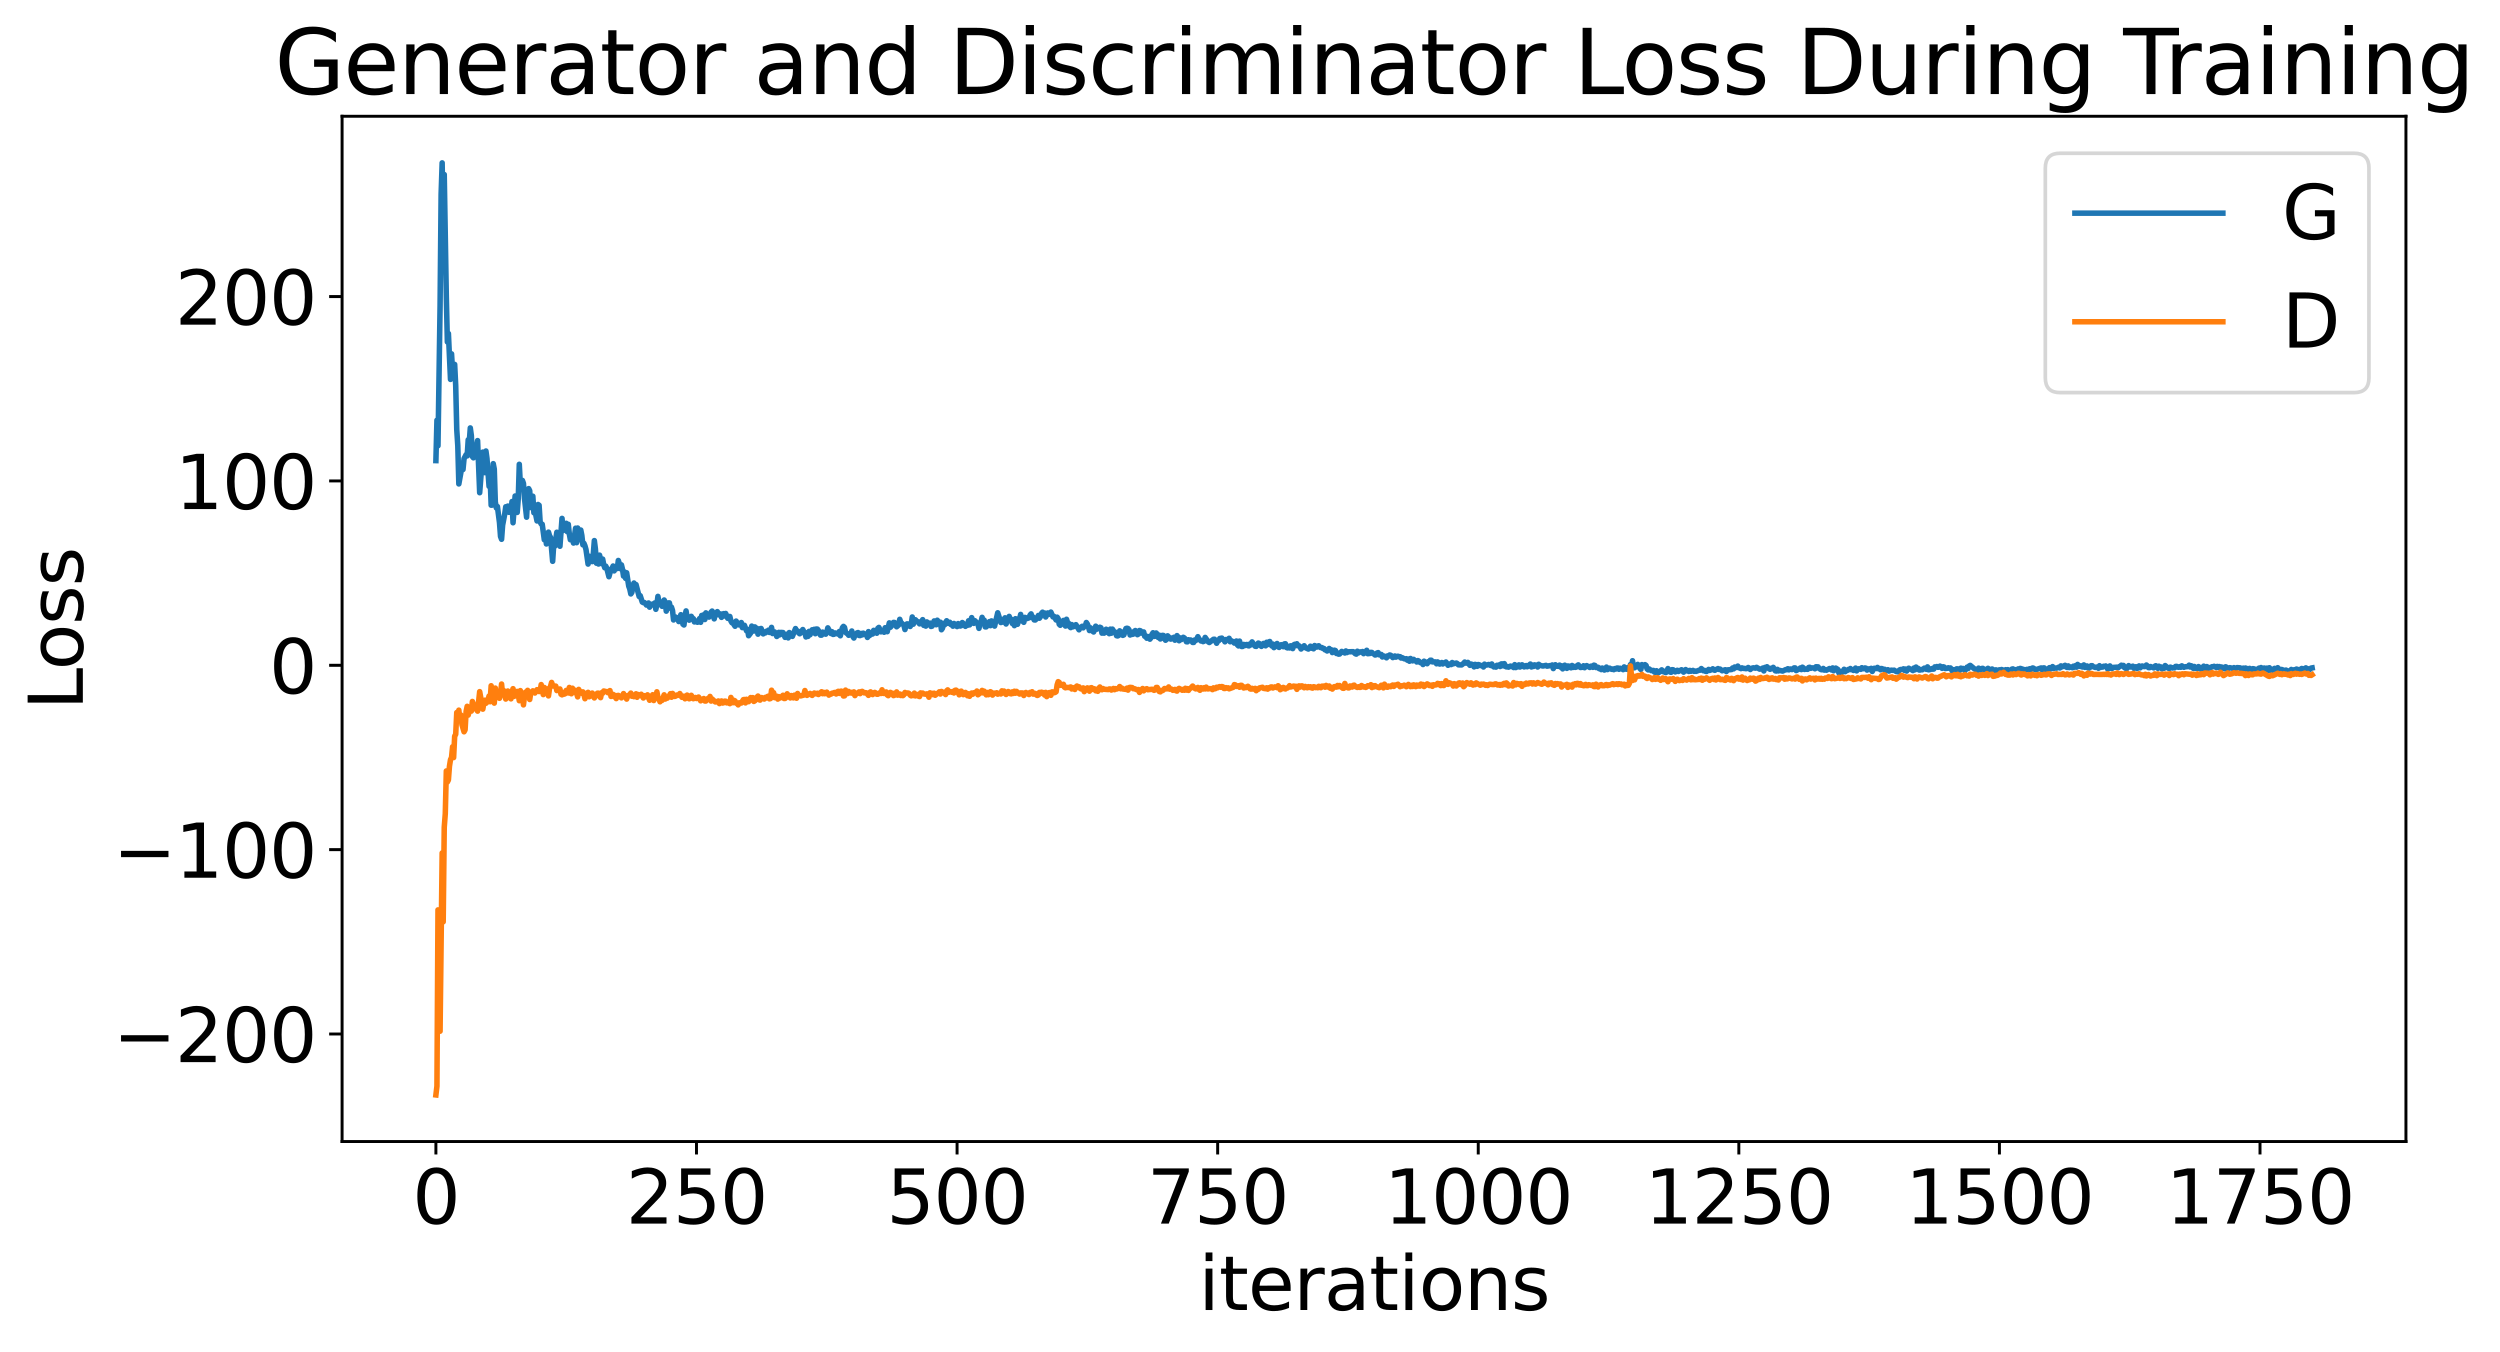 <?xml version="1.0" encoding="utf-8" standalone="no"?>
<!DOCTYPE svg PUBLIC "-//W3C//DTD SVG 1.1//EN"
  "http://www.w3.org/Graphics/SVG/1.1/DTD/svg11.dtd">
<svg xmlns:xlink="http://www.w3.org/1999/xlink" width="675.923pt" height="365.549pt" viewBox="0 0 675.923 365.549" xmlns="http://www.w3.org/2000/svg" version="1.1">
 <defs>
  <style type="text/css">*{stroke-linejoin: round; stroke-linecap: butt}</style>
 </defs>
 <g id="figure_1">
  <g id="patch_1">
   <path d="M 0 365.549 
L 675.923 365.549 
L 675.923 -0 
L 0 -0 
z
" style="fill: #ffffff"/>
  </g>
  <g id="axes_1">
   <g id="patch_2">
    <path d="M 92.491 308.636 
L 650.491 308.636 
L 650.491 31.436 
L 92.491 31.436 
z
" style="fill: #ffffff"/>
   </g>
   <g id="matplotlib.axis_1">
    <g id="xtick_1">
     <g id="line2d_1">
      <defs>
       <path id="m1382b6846d" d="M 0 0 
L 0 3.5 
" style="stroke: #000000; stroke-width: 0.8"/>
      </defs>
      <g>
       <use xlink:href="#m1382b6846d" x="117.854" y="308.636" style="stroke: #000000; stroke-width: 0.8"/>
      </g>
     </g>
     <g id="text_1">
      <!-- 0 -->
      <g transform="translate(111.492 330.833) scale(0.2 -0.2)">
       <defs>
        <path id="DejaVuSans-30" d="M 2034 4250 
Q 1547 4250 1301 3770 
Q 1056 3291 1056 2328 
Q 1056 1369 1301 889 
Q 1547 409 2034 409 
Q 2525 409 2770 889 
Q 3016 1369 3016 2328 
Q 3016 3291 2770 3770 
Q 2525 4250 2034 4250 
z
M 2034 4750 
Q 2819 4750 3233 4129 
Q 3647 3509 3647 2328 
Q 3647 1150 3233 529 
Q 2819 -91 2034 -91 
Q 1250 -91 836 529 
Q 422 1150 422 2328 
Q 422 3509 836 4129 
Q 1250 4750 2034 4750 
z
" transform="scale(0.016)"/>
       </defs>
       <use xlink:href="#DejaVuSans-30"/>
      </g>
     </g>
    </g>
    <g id="xtick_2">
     <g id="line2d_2">
      <g>
       <use xlink:href="#m1382b6846d" x="188.309" y="308.636" style="stroke: #000000; stroke-width: 0.8"/>
      </g>
     </g>
     <g id="text_2">
      <!-- 250 -->
      <g transform="translate(169.221 330.833) scale(0.2 -0.2)">
       <defs>
        <path id="DejaVuSans-32" d="M 1228 531 
L 3431 531 
L 3431 0 
L 469 0 
L 469 531 
Q 828 903 1448 1529 
Q 2069 2156 2228 2338 
Q 2531 2678 2651 2914 
Q 2772 3150 2772 3378 
Q 2772 3750 2511 3984 
Q 2250 4219 1831 4219 
Q 1534 4219 1204 4116 
Q 875 4013 500 3803 
L 500 4441 
Q 881 4594 1212 4672 
Q 1544 4750 1819 4750 
Q 2544 4750 2975 4387 
Q 3406 4025 3406 3419 
Q 3406 3131 3298 2873 
Q 3191 2616 2906 2266 
Q 2828 2175 2409 1742 
Q 1991 1309 1228 531 
z
" transform="scale(0.016)"/>
        <path id="DejaVuSans-35" d="M 691 4666 
L 3169 4666 
L 3169 4134 
L 1269 4134 
L 1269 2991 
Q 1406 3038 1543 3061 
Q 1681 3084 1819 3084 
Q 2600 3084 3056 2656 
Q 3513 2228 3513 1497 
Q 3513 744 3044 326 
Q 2575 -91 1722 -91 
Q 1428 -91 1123 -41 
Q 819 9 494 109 
L 494 744 
Q 775 591 1075 516 
Q 1375 441 1709 441 
Q 2250 441 2565 725 
Q 2881 1009 2881 1497 
Q 2881 1984 2565 2268 
Q 2250 2553 1709 2553 
Q 1456 2553 1204 2497 
Q 953 2441 691 2322 
L 691 4666 
z
" transform="scale(0.016)"/>
       </defs>
       <use xlink:href="#DejaVuSans-32"/>
       <use xlink:href="#DejaVuSans-35" x="63.623"/>
       <use xlink:href="#DejaVuSans-30" x="127.246"/>
      </g>
     </g>
    </g>
    <g id="xtick_3">
     <g id="line2d_3">
      <g>
       <use xlink:href="#m1382b6846d" x="258.763" y="308.636" style="stroke: #000000; stroke-width: 0.8"/>
      </g>
     </g>
     <g id="text_3">
      <!-- 500 -->
      <g transform="translate(239.676 330.833) scale(0.2 -0.2)">
       <use xlink:href="#DejaVuSans-35"/>
       <use xlink:href="#DejaVuSans-30" x="63.623"/>
       <use xlink:href="#DejaVuSans-30" x="127.246"/>
      </g>
     </g>
    </g>
    <g id="xtick_4">
     <g id="line2d_4">
      <g>
       <use xlink:href="#m1382b6846d" x="329.218" y="308.636" style="stroke: #000000; stroke-width: 0.8"/>
      </g>
     </g>
     <g id="text_4">
      <!-- 750 -->
      <g transform="translate(310.13 330.833) scale(0.2 -0.2)">
       <defs>
        <path id="DejaVuSans-37" d="M 525 4666 
L 3525 4666 
L 3525 4397 
L 1831 0 
L 1172 0 
L 2766 4134 
L 525 4134 
L 525 4666 
z
" transform="scale(0.016)"/>
       </defs>
       <use xlink:href="#DejaVuSans-37"/>
       <use xlink:href="#DejaVuSans-35" x="63.623"/>
       <use xlink:href="#DejaVuSans-30" x="127.246"/>
      </g>
     </g>
    </g>
    <g id="xtick_5">
     <g id="line2d_5">
      <g>
       <use xlink:href="#m1382b6846d" x="399.672" y="308.636" style="stroke: #000000; stroke-width: 0.8"/>
      </g>
     </g>
     <g id="text_5">
      <!-- 1000 -->
      <g transform="translate(374.222 330.833) scale(0.2 -0.2)">
       <defs>
        <path id="DejaVuSans-31" d="M 794 531 
L 1825 531 
L 1825 4091 
L 703 3866 
L 703 4441 
L 1819 4666 
L 2450 4666 
L 2450 531 
L 3481 531 
L 3481 0 
L 794 0 
L 794 531 
z
" transform="scale(0.016)"/>
       </defs>
       <use xlink:href="#DejaVuSans-31"/>
       <use xlink:href="#DejaVuSans-30" x="63.623"/>
       <use xlink:href="#DejaVuSans-30" x="127.246"/>
       <use xlink:href="#DejaVuSans-30" x="190.869"/>
      </g>
     </g>
    </g>
    <g id="xtick_6">
     <g id="line2d_6">
      <g>
       <use xlink:href="#m1382b6846d" x="470.127" y="308.636" style="stroke: #000000; stroke-width: 0.8"/>
      </g>
     </g>
     <g id="text_6">
      <!-- 1250 -->
      <g transform="translate(444.677 330.833) scale(0.2 -0.2)">
       <use xlink:href="#DejaVuSans-31"/>
       <use xlink:href="#DejaVuSans-32" x="63.623"/>
       <use xlink:href="#DejaVuSans-35" x="127.246"/>
       <use xlink:href="#DejaVuSans-30" x="190.869"/>
      </g>
     </g>
    </g>
    <g id="xtick_7">
     <g id="line2d_7">
      <g>
       <use xlink:href="#m1382b6846d" x="540.582" y="308.636" style="stroke: #000000; stroke-width: 0.8"/>
      </g>
     </g>
     <g id="text_7">
      <!-- 1500 -->
      <g transform="translate(515.132 330.833) scale(0.2 -0.2)">
       <use xlink:href="#DejaVuSans-31"/>
       <use xlink:href="#DejaVuSans-35" x="63.623"/>
       <use xlink:href="#DejaVuSans-30" x="127.246"/>
       <use xlink:href="#DejaVuSans-30" x="190.869"/>
      </g>
     </g>
    </g>
    <g id="xtick_8">
     <g id="line2d_8">
      <g>
       <use xlink:href="#m1382b6846d" x="611.036" y="308.636" style="stroke: #000000; stroke-width: 0.8"/>
      </g>
     </g>
     <g id="text_8">
      <!-- 1750 -->
      <g transform="translate(585.586 330.833) scale(0.2 -0.2)">
       <use xlink:href="#DejaVuSans-31"/>
       <use xlink:href="#DejaVuSans-37" x="63.623"/>
       <use xlink:href="#DejaVuSans-35" x="127.246"/>
       <use xlink:href="#DejaVuSans-30" x="190.869"/>
      </g>
     </g>
    </g>
    <g id="text_9">
     <!-- iterations -->
     <g transform="translate(324.036 354.189) scale(0.2 -0.2)">
      <defs>
       <path id="DejaVuSans-69" d="M 603 3500 
L 1178 3500 
L 1178 0 
L 603 0 
L 603 3500 
z
M 603 4863 
L 1178 4863 
L 1178 4134 
L 603 4134 
L 603 4863 
z
" transform="scale(0.016)"/>
       <path id="DejaVuSans-74" d="M 1172 4494 
L 1172 3500 
L 2356 3500 
L 2356 3053 
L 1172 3053 
L 1172 1153 
Q 1172 725 1289 603 
Q 1406 481 1766 481 
L 2356 481 
L 2356 0 
L 1766 0 
Q 1100 0 847 248 
Q 594 497 594 1153 
L 594 3053 
L 172 3053 
L 172 3500 
L 594 3500 
L 594 4494 
L 1172 4494 
z
" transform="scale(0.016)"/>
       <path id="DejaVuSans-65" d="M 3597 1894 
L 3597 1613 
L 953 1613 
Q 991 1019 1311 708 
Q 1631 397 2203 397 
Q 2534 397 2845 478 
Q 3156 559 3463 722 
L 3463 178 
Q 3153 47 2828 -22 
Q 2503 -91 2169 -91 
Q 1331 -91 842 396 
Q 353 884 353 1716 
Q 353 2575 817 3079 
Q 1281 3584 2069 3584 
Q 2775 3584 3186 3129 
Q 3597 2675 3597 1894 
z
M 3022 2063 
Q 3016 2534 2758 2815 
Q 2500 3097 2075 3097 
Q 1594 3097 1305 2825 
Q 1016 2553 972 2059 
L 3022 2063 
z
" transform="scale(0.016)"/>
       <path id="DejaVuSans-72" d="M 2631 2963 
Q 2534 3019 2420 3045 
Q 2306 3072 2169 3072 
Q 1681 3072 1420 2755 
Q 1159 2438 1159 1844 
L 1159 0 
L 581 0 
L 581 3500 
L 1159 3500 
L 1159 2956 
Q 1341 3275 1631 3429 
Q 1922 3584 2338 3584 
Q 2397 3584 2469 3576 
Q 2541 3569 2628 3553 
L 2631 2963 
z
" transform="scale(0.016)"/>
       <path id="DejaVuSans-61" d="M 2194 1759 
Q 1497 1759 1228 1600 
Q 959 1441 959 1056 
Q 959 750 1161 570 
Q 1363 391 1709 391 
Q 2188 391 2477 730 
Q 2766 1069 2766 1631 
L 2766 1759 
L 2194 1759 
z
M 3341 1997 
L 3341 0 
L 2766 0 
L 2766 531 
Q 2569 213 2275 61 
Q 1981 -91 1556 -91 
Q 1019 -91 701 211 
Q 384 513 384 1019 
Q 384 1609 779 1909 
Q 1175 2209 1959 2209 
L 2766 2209 
L 2766 2266 
Q 2766 2663 2505 2880 
Q 2244 3097 1772 3097 
Q 1472 3097 1187 3025 
Q 903 2953 641 2809 
L 641 3341 
Q 956 3463 1253 3523 
Q 1550 3584 1831 3584 
Q 2591 3584 2966 3190 
Q 3341 2797 3341 1997 
z
" transform="scale(0.016)"/>
       <path id="DejaVuSans-6f" d="M 1959 3097 
Q 1497 3097 1228 2736 
Q 959 2375 959 1747 
Q 959 1119 1226 758 
Q 1494 397 1959 397 
Q 2419 397 2687 759 
Q 2956 1122 2956 1747 
Q 2956 2369 2687 2733 
Q 2419 3097 1959 3097 
z
M 1959 3584 
Q 2709 3584 3137 3096 
Q 3566 2609 3566 1747 
Q 3566 888 3137 398 
Q 2709 -91 1959 -91 
Q 1206 -91 779 398 
Q 353 888 353 1747 
Q 353 2609 779 3096 
Q 1206 3584 1959 3584 
z
" transform="scale(0.016)"/>
       <path id="DejaVuSans-6e" d="M 3513 2113 
L 3513 0 
L 2938 0 
L 2938 2094 
Q 2938 2591 2744 2837 
Q 2550 3084 2163 3084 
Q 1697 3084 1428 2787 
Q 1159 2491 1159 1978 
L 1159 0 
L 581 0 
L 581 3500 
L 1159 3500 
L 1159 2956 
Q 1366 3272 1645 3428 
Q 1925 3584 2291 3584 
Q 2894 3584 3203 3211 
Q 3513 2838 3513 2113 
z
" transform="scale(0.016)"/>
       <path id="DejaVuSans-73" d="M 2834 3397 
L 2834 2853 
Q 2591 2978 2328 3040 
Q 2066 3103 1784 3103 
Q 1356 3103 1142 2972 
Q 928 2841 928 2578 
Q 928 2378 1081 2264 
Q 1234 2150 1697 2047 
L 1894 2003 
Q 2506 1872 2764 1633 
Q 3022 1394 3022 966 
Q 3022 478 2636 193 
Q 2250 -91 1575 -91 
Q 1294 -91 989 -36 
Q 684 19 347 128 
L 347 722 
Q 666 556 975 473 
Q 1284 391 1588 391 
Q 1994 391 2212 530 
Q 2431 669 2431 922 
Q 2431 1156 2273 1281 
Q 2116 1406 1581 1522 
L 1381 1569 
Q 847 1681 609 1914 
Q 372 2147 372 2553 
Q 372 3047 722 3315 
Q 1072 3584 1716 3584 
Q 2034 3584 2315 3537 
Q 2597 3491 2834 3397 
z
" transform="scale(0.016)"/>
      </defs>
      <use xlink:href="#DejaVuSans-69"/>
      <use xlink:href="#DejaVuSans-74" x="27.783"/>
      <use xlink:href="#DejaVuSans-65" x="66.992"/>
      <use xlink:href="#DejaVuSans-72" x="128.516"/>
      <use xlink:href="#DejaVuSans-61" x="169.629"/>
      <use xlink:href="#DejaVuSans-74" x="230.908"/>
      <use xlink:href="#DejaVuSans-69" x="270.117"/>
      <use xlink:href="#DejaVuSans-6f" x="297.9"/>
      <use xlink:href="#DejaVuSans-6e" x="359.082"/>
      <use xlink:href="#DejaVuSans-73" x="422.461"/>
     </g>
    </g>
   </g>
   <g id="matplotlib.axis_2">
    <g id="ytick_1">
     <g id="line2d_9">
      <defs>
       <path id="m67f50342d7" d="M 0 0 
L -3.5 0 
" style="stroke: #000000; stroke-width: 0.8"/>
      </defs>
      <g>
       <use xlink:href="#m67f50342d7" x="92.491" y="279.563" style="stroke: #000000; stroke-width: 0.8"/>
      </g>
     </g>
     <g id="text_10">
      <!-- −200 -->
      <g transform="translate(30.556 287.161) scale(0.2 -0.2)">
       <defs>
        <path id="DejaVuSans-2212" d="M 678 2272 
L 4684 2272 
L 4684 1741 
L 678 1741 
L 678 2272 
z
" transform="scale(0.016)"/>
       </defs>
       <use xlink:href="#DejaVuSans-2212"/>
       <use xlink:href="#DejaVuSans-32" x="83.789"/>
       <use xlink:href="#DejaVuSans-30" x="147.412"/>
       <use xlink:href="#DejaVuSans-30" x="211.035"/>
      </g>
     </g>
    </g>
    <g id="ytick_2">
     <g id="line2d_10">
      <g>
       <use xlink:href="#m67f50342d7" x="92.491" y="229.718" style="stroke: #000000; stroke-width: 0.8"/>
      </g>
     </g>
     <g id="text_11">
      <!-- −100 -->
      <g transform="translate(30.556 237.317) scale(0.2 -0.2)">
       <use xlink:href="#DejaVuSans-2212"/>
       <use xlink:href="#DejaVuSans-31" x="83.789"/>
       <use xlink:href="#DejaVuSans-30" x="147.412"/>
       <use xlink:href="#DejaVuSans-30" x="211.035"/>
      </g>
     </g>
    </g>
    <g id="ytick_3">
     <g id="line2d_11">
      <g>
       <use xlink:href="#m67f50342d7" x="92.491" y="179.874" style="stroke: #000000; stroke-width: 0.8"/>
      </g>
     </g>
     <g id="text_12">
      <!-- 0 -->
      <g transform="translate(72.766 187.472) scale(0.2 -0.2)">
       <use xlink:href="#DejaVuSans-30"/>
      </g>
     </g>
    </g>
    <g id="ytick_4">
     <g id="line2d_12">
      <g>
       <use xlink:href="#m67f50342d7" x="92.491" y="130.029" style="stroke: #000000; stroke-width: 0.8"/>
      </g>
     </g>
     <g id="text_13">
      <!-- 100 -->
      <g transform="translate(47.316 137.628) scale(0.2 -0.2)">
       <use xlink:href="#DejaVuSans-31"/>
       <use xlink:href="#DejaVuSans-30" x="63.623"/>
       <use xlink:href="#DejaVuSans-30" x="127.246"/>
      </g>
     </g>
    </g>
    <g id="ytick_5">
     <g id="line2d_13">
      <g>
       <use xlink:href="#m67f50342d7" x="92.491" y="80.185" style="stroke: #000000; stroke-width: 0.8"/>
      </g>
     </g>
     <g id="text_14">
      <!-- 200 -->
      <g transform="translate(47.316 87.783) scale(0.2 -0.2)">
       <use xlink:href="#DejaVuSans-32"/>
       <use xlink:href="#DejaVuSans-30" x="63.623"/>
       <use xlink:href="#DejaVuSans-30" x="127.246"/>
      </g>
     </g>
    </g>
    <g id="text_15">
     <!-- Loss -->
     <g transform="translate(22.397 191.971) rotate(-90) scale(0.2 -0.2)">
      <defs>
       <path id="DejaVuSans-4c" d="M 628 4666 
L 1259 4666 
L 1259 531 
L 3531 531 
L 3531 0 
L 628 0 
L 628 4666 
z
" transform="scale(0.016)"/>
      </defs>
      <use xlink:href="#DejaVuSans-4c"/>
      <use xlink:href="#DejaVuSans-6f" x="53.963"/>
      <use xlink:href="#DejaVuSans-73" x="115.145"/>
      <use xlink:href="#DejaVuSans-73" x="167.244"/>
     </g>
    </g>
   </g>
   <g id="line2d_14">
    <path d="M 117.854 124.532 
L 118.136 113.612 
L 118.418 120.52 
L 118.982 82.759 
L 119.263 52.517 
L 119.545 44.036 
L 119.827 61.97 
L 120.109 47.185 
L 120.672 80.314 
L 120.954 92.451 
L 121.236 90.17 
L 121.8 102.578 
L 122.082 95.671 
L 122.363 100.332 
L 122.645 100.663 
L 122.927 98.525 
L 123.209 104.282 
L 123.491 116.143 
L 123.772 120.516 
L 124.054 130.835 
L 124.618 127.699 
L 124.9 125.168 
L 125.182 126.944 
L 125.463 124.006 
L 126.027 122.924 
L 126.309 123.258 
L 126.591 118.899 
L 126.872 119.564 
L 127.154 115.7 
L 127.436 117.745 
L 127.718 123.443 
L 128 123.775 
L 128.845 120.942 
L 129.127 119.124 
L 129.691 133.214 
L 130.536 122.232 
L 130.818 123.024 
L 131.1 127.785 
L 131.382 121.941 
L 131.663 123.982 
L 132.227 131.485 
L 132.509 128.918 
L 132.791 136.59 
L 133.072 136.567 
L 133.354 125.362 
L 133.636 126.824 
L 133.918 135.707 
L 134.2 137.327 
L 134.482 136.946 
L 135.045 141.298 
L 135.327 145.048 
L 135.609 145.805 
L 135.891 141.998 
L 136.454 139.026 
L 136.736 137.02 
L 137.018 138.139 
L 137.3 136.828 
L 137.582 138.508 
L 137.863 138.221 
L 138.145 138.102 
L 138.427 135.609 
L 138.709 141.339 
L 139.272 134.107 
L 139.554 138.243 
L 139.836 138.539 
L 140.118 134.882 
L 140.4 125.535 
L 140.682 130.929 
L 140.963 130.996 
L 141.245 129.896 
L 141.527 130.702 
L 141.809 134.782 
L 142.372 139.834 
L 142.654 134.539 
L 142.936 132.113 
L 143.218 132.679 
L 143.5 137.227 
L 143.782 136.509 
L 144.063 134.165 
L 144.345 138.634 
L 144.627 137.087 
L 144.909 139.481 
L 145.191 140.848 
L 145.472 136.401 
L 145.754 136.61 
L 146.036 141.12 
L 146.318 141.657 
L 146.6 141.745 
L 147.163 145.931 
L 147.445 144.354 
L 147.727 147.068 
L 148.291 143.873 
L 148.572 144.823 
L 148.854 145.322 
L 149.418 151.758 
L 149.7 147.409 
L 149.982 147.688 
L 150.545 143.905 
L 150.827 146.885 
L 151.391 147.688 
L 151.954 140.161 
L 152.236 143.441 
L 152.518 141.701 
L 152.8 143.244 
L 153.082 141.486 
L 153.363 143.744 
L 153.645 141.753 
L 153.927 144.378 
L 154.209 145.925 
L 154.772 145.71 
L 155.054 146.822 
L 155.618 142.813 
L 155.9 146.723 
L 156.182 142.763 
L 156.463 145.959 
L 156.745 145.805 
L 157.027 143.312 
L 157.309 144.758 
L 157.591 147.303 
L 157.872 146.891 
L 158.154 147.575 
L 158.436 148.595 
L 159 152.507 
L 159.282 150.388 
L 159.563 151.806 
L 159.845 150.903 
L 160.127 151.841 
L 160.409 149.806 
L 160.691 146.162 
L 160.972 148.368 
L 161.254 152.273 
L 161.536 151.466 
L 161.818 152.492 
L 162.1 150.095 
L 162.663 152.384 
L 162.945 151.164 
L 163.227 152.662 
L 163.509 153.505 
L 163.791 153.07 
L 164.072 153.701 
L 164.636 155.925 
L 165.2 153.861 
L 165.482 153.674 
L 165.763 153.035 
L 166.045 154.347 
L 166.609 153.138 
L 166.891 153.719 
L 167.172 151.537 
L 167.454 152.382 
L 167.736 153.755 
L 168.018 152.731 
L 168.3 153.913 
L 168.582 155.763 
L 168.863 154.636 
L 169.145 156.375 
L 169.427 154.863 
L 169.991 158.475 
L 170.272 159.246 
L 170.554 160.579 
L 170.836 160.178 
L 171.118 158.199 
L 171.4 157.633 
L 171.682 158.695 
L 171.963 158.059 
L 172.809 161.274 
L 173.091 161.05 
L 173.654 162.78 
L 173.936 162.932 
L 174.218 162.91 
L 174.5 163.164 
L 174.782 163.59 
L 175.345 163.029 
L 175.627 164.161 
L 175.909 163.437 
L 176.191 163.598 
L 176.472 163.303 
L 176.754 163.467 
L 177.036 163.018 
L 177.318 164.735 
L 177.6 163.475 
L 177.882 161.245 
L 178.163 162.806 
L 179.009 163.923 
L 179.291 162.747 
L 179.572 162.226 
L 179.854 162.846 
L 180.136 165.236 
L 180.418 163.231 
L 180.7 163.011 
L 180.982 163.004 
L 181.263 164.481 
L 181.545 164.159 
L 181.827 165.051 
L 182.109 167.617 
L 182.391 166.928 
L 182.672 166.829 
L 182.954 167.045 
L 183.236 167.041 
L 183.518 168.045 
L 184.082 166.199 
L 184.363 166.801 
L 184.645 168.76 
L 184.927 168.974 
L 185.209 166.435 
L 185.491 165.174 
L 185.772 167.037 
L 186.336 167.676 
L 186.618 167.355 
L 186.9 166.638 
L 187.182 167.117 
L 187.463 167.267 
L 187.745 168.15 
L 188.027 167.909 
L 188.309 168.147 
L 188.591 168.238 
L 189.154 167.241 
L 189.436 168.253 
L 189.718 166.4 
L 190 167.17 
L 190.282 166.21 
L 190.563 167.497 
L 190.845 165.699 
L 191.409 166.699 
L 191.691 166.841 
L 191.972 166.31 
L 192.254 165.48 
L 192.536 165.215 
L 192.818 165.669 
L 193.1 167.322 
L 193.382 165.914 
L 193.663 165.804 
L 193.945 165.368 
L 194.227 166.22 
L 194.509 166.206 
L 194.791 165.972 
L 195.072 166.914 
L 195.354 166.17 
L 195.636 165.912 
L 195.918 166.548 
L 196.2 165.863 
L 196.763 167.182 
L 197.045 166.678 
L 197.327 166.676 
L 197.609 167.876 
L 197.891 168.366 
L 198.172 168.45 
L 198.736 169.32 
L 199.018 167.923 
L 199.582 168.844 
L 199.863 168.961 
L 200.145 168.782 
L 200.427 168.317 
L 200.709 169.689 
L 200.991 169.234 
L 201.272 169.061 
L 201.836 170.547 
L 202.118 170.172 
L 202.4 171.878 
L 202.963 171.137 
L 203.245 169.278 
L 203.527 169.726 
L 203.809 170.616 
L 204.091 169.496 
L 204.372 169.783 
L 204.654 169.89 
L 204.936 171.457 
L 205.5 170.001 
L 205.782 169.927 
L 206.345 171.38 
L 206.627 171.029 
L 206.909 171.125 
L 207.191 170.681 
L 207.472 170.877 
L 207.754 170.384 
L 208.036 170.987 
L 208.318 170.792 
L 208.6 169.625 
L 208.882 171.289 
L 209.163 170.927 
L 209.445 170.865 
L 209.727 171.212 
L 210.009 172.079 
L 210.291 171.845 
L 210.572 170.971 
L 210.854 171.625 
L 211.136 170.984 
L 211.7 171.029 
L 212.263 172.322 
L 212.545 171.628 
L 212.827 171.468 
L 213.109 172.468 
L 213.391 171.026 
L 213.672 171.947 
L 213.954 171.484 
L 214.236 172.05 
L 215.082 169.948 
L 215.363 170.734 
L 215.645 170.584 
L 215.927 171.103 
L 216.209 171.348 
L 216.491 171.12 
L 217.054 170.211 
L 217.336 170.789 
L 217.618 170.98 
L 217.9 172.212 
L 218.182 171.754 
L 218.463 172.058 
L 218.745 170.71 
L 219.027 171.61 
L 219.591 170.276 
L 219.872 170.921 
L 220.154 170.143 
L 220.436 171.336 
L 220.718 170.059 
L 221 170.093 
L 221.282 170.47 
L 221.563 171.274 
L 221.845 171.728 
L 222.127 171.723 
L 222.409 170.899 
L 222.972 171.378 
L 223.254 171.46 
L 223.536 170.901 
L 223.818 169.755 
L 224.663 171.284 
L 224.945 170.797 
L 225.227 171.525 
L 225.509 171.481 
L 225.791 171.125 
L 226.636 171.451 
L 226.918 170.747 
L 227.2 171.894 
L 227.763 169.706 
L 228.045 169.358 
L 228.327 169.628 
L 228.609 170.895 
L 228.891 171.221 
L 229.172 171.328 
L 229.454 171.762 
L 229.736 171.42 
L 230.018 171.51 
L 230.3 170.605 
L 230.582 172.064 
L 230.863 172.504 
L 231.145 171.731 
L 231.427 171.718 
L 231.709 171.127 
L 231.991 171.028 
L 232.272 171.814 
L 232.554 171.843 
L 232.836 171.261 
L 233.118 171.662 
L 233.4 171.188 
L 234.245 171.681 
L 234.527 172.343 
L 234.809 170.773 
L 235.091 171.851 
L 235.372 171.336 
L 235.654 171.471 
L 235.936 171.404 
L 236.218 170.429 
L 236.5 170.752 
L 236.782 170.623 
L 237.063 171.205 
L 237.345 169.869 
L 237.627 169.637 
L 238.191 170.828 
L 238.472 170.552 
L 238.754 170.519 
L 239.036 170.942 
L 239.318 169.719 
L 239.6 169.863 
L 239.882 170.789 
L 240.445 168.405 
L 240.727 169.593 
L 241.291 168.929 
L 241.572 168.277 
L 241.854 168.304 
L 242.418 169.461 
L 242.982 168.954 
L 243.263 167.445 
L 243.545 168.252 
L 244.391 169.044 
L 244.672 170.208 
L 244.954 169.181 
L 245.236 168.673 
L 245.518 168.708 
L 245.8 169.243 
L 246.082 169.377 
L 246.363 168.851 
L 246.645 166.813 
L 246.927 168.761 
L 247.209 168 
L 247.491 167.565 
L 248.054 168.156 
L 248.336 168.132 
L 248.618 168.675 
L 248.9 168.119 
L 249.182 168.305 
L 249.463 167.536 
L 249.745 169.079 
L 250.027 168.406 
L 250.309 169.281 
L 250.591 168.148 
L 250.872 168.594 
L 251.154 168.733 
L 251.436 168.471 
L 251.718 169.372 
L 252 169.293 
L 252.563 167.888 
L 252.845 167.937 
L 253.127 168.913 
L 253.409 167.686 
L 253.972 168.453 
L 254.254 168.226 
L 254.536 170.263 
L 254.818 169.858 
L 255.1 168.551 
L 255.382 168.947 
L 255.945 167.837 
L 256.227 168.529 
L 256.509 168.526 
L 256.791 168.242 
L 257.072 168.846 
L 257.354 168.793 
L 257.636 169.295 
L 257.918 168.568 
L 258.2 169.157 
L 258.482 168.842 
L 258.763 169.404 
L 259.045 168.601 
L 259.327 169.158 
L 259.609 169.262 
L 259.891 169.167 
L 260.172 168.319 
L 260.454 168.554 
L 261.018 169.344 
L 261.3 168.986 
L 261.582 169.063 
L 261.863 167.845 
L 262.145 168.952 
L 262.709 166.987 
L 263.272 168.536 
L 263.554 167.813 
L 264.4 168.654 
L 264.682 169.891 
L 264.963 168.602 
L 265.245 168.123 
L 265.527 166.913 
L 265.809 168.156 
L 266.091 167.662 
L 266.372 169.488 
L 266.654 169.486 
L 267.5 168.073 
L 267.782 169.155 
L 268.063 167.874 
L 268.345 168.346 
L 268.627 168.077 
L 268.909 169.272 
L 269.754 165.679 
L 270.6 168.312 
L 270.882 167.853 
L 271.163 168.206 
L 271.445 167.42 
L 271.727 167.037 
L 272.009 168.705 
L 272.854 166.654 
L 273.136 167.786 
L 273.418 167.416 
L 273.7 168.57 
L 273.982 168.491 
L 274.263 169.155 
L 274.545 167.279 
L 274.827 168.56 
L 275.109 168.788 
L 275.391 167.281 
L 275.672 167.404 
L 275.954 166.122 
L 276.236 167.891 
L 276.518 166.997 
L 276.8 168.253 
L 277.082 166.923 
L 277.363 167.016 
L 277.645 167.241 
L 278.209 167.045 
L 278.491 166.305 
L 278.772 165.976 
L 279.054 167.001 
L 279.336 166.834 
L 279.618 167.605 
L 279.9 167.629 
L 280.463 167.104 
L 280.745 166.398 
L 281.027 167.148 
L 281.309 166.744 
L 281.591 165.842 
L 281.872 165.519 
L 282.154 166.31 
L 282.436 165.741 
L 282.718 166.816 
L 283.282 165.723 
L 283.563 166.108 
L 284.127 165.49 
L 284.691 166.795 
L 284.972 166.654 
L 285.536 167.621 
L 285.818 166.864 
L 286.1 167.267 
L 286.382 168.778 
L 286.663 169.055 
L 286.945 168.762 
L 287.227 168.711 
L 287.509 167.743 
L 288.072 169.265 
L 288.354 167.433 
L 288.636 168.345 
L 288.918 168.503 
L 289.2 169.431 
L 289.482 169.685 
L 289.763 168.871 
L 290.045 169.484 
L 290.609 169.279 
L 290.891 168.892 
L 291.736 170.281 
L 292.018 169.651 
L 292.3 169.556 
L 292.582 169.332 
L 292.863 169.753 
L 293.145 169.246 
L 293.427 169.301 
L 293.709 168.308 
L 293.991 168.719 
L 294.272 169.429 
L 294.554 170.479 
L 294.836 169.746 
L 295.118 170.423 
L 295.682 170.868 
L 295.963 170.271 
L 296.245 169.304 
L 296.527 170.119 
L 296.809 169.768 
L 297.091 169.858 
L 297.372 169.587 
L 297.654 169.717 
L 297.936 171.182 
L 298.218 170.773 
L 298.5 171.187 
L 298.782 170.514 
L 299.063 170.129 
L 299.345 170.984 
L 299.627 171.018 
L 299.909 171.33 
L 300.191 170.098 
L 300.472 171.202 
L 300.754 170.095 
L 301.318 170.955 
L 301.6 170.938 
L 301.882 171.877 
L 302.163 171.941 
L 302.445 171.802 
L 302.727 170.554 
L 303.009 170.961 
L 303.291 170.872 
L 303.572 171.782 
L 303.854 171.653 
L 304.418 169.935 
L 304.7 169.855 
L 304.982 169.939 
L 305.263 170.29 
L 305.545 171.688 
L 305.827 171.086 
L 306.109 171.52 
L 306.391 171.452 
L 306.672 170.691 
L 306.954 170.478 
L 307.236 170.687 
L 307.518 171.598 
L 307.8 171.429 
L 308.082 170.469 
L 308.363 170.552 
L 308.645 171.171 
L 308.927 171.077 
L 309.209 170.857 
L 309.491 172.027 
L 309.772 171.897 
L 310.054 172.553 
L 310.336 172.187 
L 310.618 172.12 
L 310.9 172.813 
L 311.182 172.432 
L 311.463 171.505 
L 311.745 171.079 
L 312.027 172.052 
L 312.309 172.019 
L 312.591 171.139 
L 312.872 171.457 
L 313.154 172.361 
L 313.436 171.736 
L 313.718 172.753 
L 314 172.572 
L 314.282 171.778 
L 314.563 171.812 
L 314.845 172.632 
L 315.127 173.099 
L 315.409 172.871 
L 315.691 171.912 
L 316.536 172.796 
L 316.818 172.499 
L 317.1 172.658 
L 317.382 172.306 
L 317.663 173.088 
L 317.945 172.752 
L 318.227 171.854 
L 318.509 172.249 
L 318.791 173.238 
L 319.072 172.466 
L 319.354 172.944 
L 319.918 172.308 
L 320.2 172.476 
L 320.482 172.806 
L 320.763 173.51 
L 321.045 173.535 
L 321.327 172.966 
L 321.609 173.196 
L 321.891 173.029 
L 322.172 173.17 
L 322.454 173.694 
L 322.736 173.696 
L 323.018 173.026 
L 323.3 173.164 
L 323.582 172.774 
L 323.863 172.144 
L 324.145 172.728 
L 324.709 173.301 
L 324.991 173.212 
L 325.272 173.474 
L 325.554 173.355 
L 325.836 172.341 
L 326.682 173.546 
L 326.963 173.717 
L 328.091 172.846 
L 328.372 172.831 
L 328.936 173.915 
L 329.218 173.329 
L 329.5 173.221 
L 329.782 172.634 
L 330.345 172.525 
L 330.627 172.9 
L 330.909 172.995 
L 331.191 173.527 
L 331.472 172.911 
L 332.036 173.067 
L 332.318 172.58 
L 332.6 173.507 
L 332.882 173.224 
L 333.445 173.55 
L 333.727 173.87 
L 334.009 173.464 
L 334.291 173.31 
L 334.572 174.37 
L 334.854 174.642 
L 335.136 173.337 
L 335.418 174.512 
L 335.7 174.79 
L 335.982 174.779 
L 336.263 174.237 
L 336.545 174.549 
L 336.827 174.3 
L 337.109 174.251 
L 337.391 174.572 
L 337.672 174.631 
L 337.954 174.101 
L 338.236 174.359 
L 338.518 173.547 
L 339.363 174.726 
L 339.645 174.763 
L 340.209 173.869 
L 340.491 174.002 
L 340.772 174.499 
L 341.054 174.762 
L 341.336 174.238 
L 341.618 173.961 
L 341.9 174.457 
L 342.182 174.608 
L 342.463 173.651 
L 342.745 174.263 
L 343.027 173.571 
L 343.309 173.446 
L 343.591 174.284 
L 343.872 174.647 
L 344.154 174.144 
L 344.436 175.099 
L 344.718 174.593 
L 345 174.674 
L 345.282 173.987 
L 345.563 174.893 
L 345.845 175.041 
L 346.127 174.521 
L 346.409 174.312 
L 346.691 174.41 
L 346.972 174.845 
L 347.254 174.092 
L 347.536 174.054 
L 347.818 175.057 
L 348.1 175.179 
L 348.382 174.763 
L 348.663 175.189 
L 348.945 174.606 
L 349.227 174.644 
L 349.509 175.36 
L 349.791 174.345 
L 350.072 174.196 
L 350.354 174.545 
L 350.636 174.056 
L 350.918 174.604 
L 351.2 174.591 
L 351.482 174.858 
L 351.763 175.47 
L 352.609 174.592 
L 352.891 175.086 
L 353.736 175.48 
L 354.3 174.721 
L 354.582 175.257 
L 354.863 174.919 
L 355.145 175.418 
L 355.427 174.536 
L 355.709 174.685 
L 355.991 174.961 
L 356.272 174.675 
L 356.554 174.602 
L 356.836 174.977 
L 357.118 175.109 
L 357.4 175.082 
L 357.682 175.328 
L 357.963 175.333 
L 358.245 175.704 
L 358.527 175.75 
L 358.809 176.005 
L 359.372 175.331 
L 359.654 175.821 
L 359.936 175.671 
L 360.218 176.438 
L 360.782 175.79 
L 361.063 175.893 
L 361.345 176.684 
L 361.627 176.53 
L 361.909 176.862 
L 362.191 176.828 
L 362.754 176.121 
L 363.036 176.371 
L 363.318 176.283 
L 363.6 176.551 
L 363.882 175.999 
L 364.163 176.438 
L 364.445 176.233 
L 365.854 176.191 
L 366.418 176.74 
L 366.7 176.851 
L 366.982 176.071 
L 367.263 176.531 
L 367.545 176.313 
L 367.827 176.242 
L 368.109 176.342 
L 368.391 176.155 
L 368.672 176.731 
L 369.236 176.219 
L 369.518 175.823 
L 369.8 176.738 
L 370.363 176.679 
L 370.645 176.371 
L 370.927 176.406 
L 371.209 176.716 
L 371.491 176.815 
L 371.772 177.092 
L 372.054 177.029 
L 372.336 176.541 
L 372.618 176.448 
L 372.9 177.046 
L 373.463 176.949 
L 373.745 177.624 
L 374.027 177.333 
L 374.309 177.418 
L 374.872 177.852 
L 375.154 177.332 
L 375.436 177.405 
L 375.718 177.087 
L 376 177.158 
L 376.282 177.398 
L 376.563 177.791 
L 376.845 177.674 
L 377.127 177.361 
L 377.409 177.672 
L 377.691 177.466 
L 377.972 177.429 
L 378.254 177.569 
L 378.536 177.546 
L 378.818 177.915 
L 379.1 177.811 
L 379.663 178.111 
L 379.945 178.167 
L 380.227 178.094 
L 380.509 178.495 
L 380.791 178.182 
L 381.072 178.777 
L 381.354 178.035 
L 381.918 178.679 
L 382.2 178.273 
L 382.482 178.558 
L 382.763 178.646 
L 383.045 178.98 
L 383.327 178.604 
L 383.609 178.728 
L 383.891 179.087 
L 384.172 179.201 
L 384.454 179.16 
L 384.736 179.666 
L 385.018 178.767 
L 385.863 179.45 
L 386.145 178.899 
L 386.427 178.942 
L 386.709 178.5 
L 386.991 178.51 
L 387.272 178.949 
L 388.118 178.964 
L 388.4 179.469 
L 388.682 178.958 
L 388.963 179.147 
L 389.245 179.543 
L 389.527 179.428 
L 389.809 179.128 
L 390.091 179.518 
L 390.372 179.204 
L 390.654 179.223 
L 390.936 178.986 
L 391.5 179.874 
L 391.782 179.518 
L 392.345 179.686 
L 392.627 179.129 
L 392.909 179.487 
L 393.191 179.334 
L 393.472 179.359 
L 393.754 179.263 
L 394.036 179.425 
L 394.318 179.75 
L 395.163 179.777 
L 395.727 179.345 
L 396.009 179.002 
L 396.291 179.287 
L 396.572 179.275 
L 396.854 179.093 
L 397.418 179.884 
L 397.7 179.531 
L 398.263 179.715 
L 398.545 180.303 
L 398.827 179.627 
L 399.109 179.712 
L 399.391 180.148 
L 399.672 179.67 
L 399.954 179.744 
L 400.236 179.947 
L 400.8 179.939 
L 401.082 180.335 
L 401.363 179.566 
L 401.645 179.855 
L 402.209 179.746 
L 402.491 179.656 
L 403.054 179.931 
L 403.336 179.521 
L 403.618 180.094 
L 403.9 180.325 
L 404.182 180.14 
L 404.463 180.371 
L 404.745 179.869 
L 405.027 179.964 
L 405.309 179.779 
L 405.591 180.203 
L 405.872 179.514 
L 406.154 179.483 
L 406.436 180.026 
L 406.718 179.427 
L 407 180.163 
L 407.282 180.307 
L 407.563 180.214 
L 407.845 180.38 
L 408.409 180.086 
L 408.691 180.226 
L 408.972 180.134 
L 409.254 180.485 
L 409.536 179.7 
L 409.818 180.486 
L 410.1 180.186 
L 410.382 180.301 
L 410.663 179.763 
L 410.945 180.343 
L 411.227 180.166 
L 411.509 179.745 
L 411.791 179.913 
L 412.072 180.311 
L 412.354 180.227 
L 412.636 179.954 
L 412.918 180.269 
L 413.763 179.541 
L 414.045 180.33 
L 414.327 179.814 
L 414.609 180.189 
L 414.891 179.754 
L 415.172 179.853 
L 415.454 179.818 
L 415.736 180.341 
L 416.018 179.606 
L 416.3 179.87 
L 417.145 180.08 
L 417.991 179.897 
L 418.272 180.11 
L 419.118 179.963 
L 419.4 179.986 
L 419.682 179.786 
L 419.963 180.759 
L 420.245 180.033 
L 420.527 179.725 
L 420.809 180.118 
L 421.372 180.137 
L 421.654 179.824 
L 421.936 180.374 
L 422.218 180.012 
L 422.5 180.842 
L 423.063 179.846 
L 423.627 180.705 
L 423.909 180.053 
L 424.191 180.44 
L 424.472 180.11 
L 424.754 180.557 
L 425.036 179.928 
L 425.318 180.445 
L 425.6 180.183 
L 425.882 180.432 
L 426.163 180.367 
L 426.445 179.936 
L 426.727 179.761 
L 427.009 180.232 
L 427.291 180.467 
L 427.854 180.411 
L 428.136 180 
L 428.418 180.531 
L 428.7 180.113 
L 428.982 179.964 
L 429.827 180.46 
L 430.109 180.126 
L 430.391 180.087 
L 430.672 180.429 
L 430.954 179.835 
L 431.236 179.933 
L 431.518 180.478 
L 432.082 180.413 
L 432.363 180.786 
L 432.645 180.681 
L 432.927 181.04 
L 433.209 180.619 
L 433.772 181.162 
L 434.054 181.01 
L 434.336 180.358 
L 434.618 181.033 
L 435.182 180.651 
L 435.745 180.962 
L 436.027 180.874 
L 436.309 181.058 
L 436.591 180.778 
L 436.872 180.886 
L 437.154 180.623 
L 437.436 180.617 
L 437.718 180.961 
L 438 180.675 
L 438.282 180.829 
L 438.563 180.788 
L 438.845 181.056 
L 439.127 180.314 
L 439.409 180.775 
L 439.691 180.939 
L 439.972 180.543 
L 440.536 181.169 
L 440.818 179.688 
L 441.1 180.393 
L 441.382 178.64 
L 441.663 180.574 
L 441.945 180.541 
L 442.791 179.635 
L 443.354 180.679 
L 443.636 181.002 
L 443.918 179.693 
L 444.2 179.872 
L 444.482 179.912 
L 444.763 179.702 
L 445.045 179.916 
L 445.327 180.866 
L 445.609 181.119 
L 445.891 180.87 
L 446.454 181.317 
L 447.018 181.259 
L 447.3 181.713 
L 447.582 181.802 
L 447.863 181.343 
L 448.145 181.74 
L 448.427 181.871 
L 448.991 181.38 
L 449.272 181.109 
L 449.554 181.579 
L 449.836 181.457 
L 450.118 181.756 
L 450.4 181.834 
L 450.682 181.453 
L 450.963 180.758 
L 451.245 181.093 
L 451.527 181.698 
L 451.809 181.773 
L 452.091 181.055 
L 452.372 181.09 
L 452.654 181.502 
L 452.936 181.665 
L 453.218 181.355 
L 453.5 181.226 
L 453.782 181.543 
L 454.627 181.081 
L 455.191 181.727 
L 455.472 181.237 
L 455.754 181.032 
L 456.036 181.377 
L 456.318 181.302 
L 456.6 181.536 
L 456.882 181.258 
L 457.163 181.493 
L 457.727 181.257 
L 458.009 181.514 
L 458.291 181.436 
L 458.572 181.514 
L 459.418 181.19 
L 459.7 181.198 
L 459.982 180.76 
L 460.545 181.347 
L 460.827 181.246 
L 461.109 181.498 
L 461.391 181.551 
L 461.954 180.992 
L 462.236 181.268 
L 462.8 181.036 
L 463.082 180.82 
L 463.363 181.139 
L 463.645 181.229 
L 463.927 181.017 
L 464.209 180.951 
L 464.491 180.765 
L 464.772 180.996 
L 465.054 180.902 
L 465.618 181.355 
L 466.463 181.077 
L 466.745 181.562 
L 467.027 181.129 
L 468.154 181.024 
L 468.436 180.608 
L 468.718 180.841 
L 469 180.342 
L 469.563 180.471 
L 469.845 180.089 
L 470.127 180.507 
L 470.691 180.773 
L 470.972 180.57 
L 471.254 180.692 
L 471.818 180.743 
L 472.1 180.807 
L 472.382 180.72 
L 472.663 180.471 
L 473.227 181.015 
L 473.509 180.709 
L 474.072 180.55 
L 474.636 180.649 
L 474.918 180.427 
L 475.763 180.915 
L 476.327 180.822 
L 476.609 180.621 
L 476.891 181.404 
L 477.172 180.454 
L 477.454 180.566 
L 477.736 180.27 
L 478.3 180.816 
L 478.582 180.96 
L 478.863 180.682 
L 479.145 180.771 
L 479.427 180.437 
L 479.991 181.367 
L 480.272 181.425 
L 480.554 180.975 
L 480.836 181.395 
L 481.118 181.244 
L 481.963 181.44 
L 482.809 181.039 
L 483.091 181.078 
L 483.372 180.805 
L 483.654 181.11 
L 483.936 180.895 
L 484.218 180.885 
L 484.5 181.03 
L 485.063 180.582 
L 485.345 180.582 
L 485.627 181.302 
L 486.472 180.851 
L 486.754 180.597 
L 487.036 181.034 
L 487.318 180.388 
L 487.6 180.596 
L 487.882 180.993 
L 488.163 180.906 
L 488.727 180.965 
L 489.009 180.463 
L 489.291 180.414 
L 489.572 180.689 
L 489.854 180.572 
L 490.418 180.594 
L 490.7 180.818 
L 490.982 180.274 
L 491.545 180.3 
L 491.827 180.73 
L 492.391 181.066 
L 492.672 181.077 
L 492.954 180.729 
L 493.236 181.183 
L 493.518 181.068 
L 493.8 181.206 
L 494.645 180.753 
L 495.209 181.15 
L 495.491 180.588 
L 495.772 181.35 
L 496.054 180.812 
L 496.336 180.634 
L 496.9 181.003 
L 497.182 181.942 
L 497.745 181.543 
L 498.027 181.754 
L 498.309 181.611 
L 498.591 180.954 
L 498.872 181.599 
L 499.154 181.326 
L 499.436 181.276 
L 499.718 181.005 
L 500 181.056 
L 500.282 180.747 
L 500.563 181.066 
L 500.845 181.051 
L 501.127 181.267 
L 501.691 180.628 
L 501.972 181.383 
L 502.254 180.932 
L 502.536 180.821 
L 503.1 180.968 
L 503.382 180.532 
L 503.663 180.798 
L 503.945 180.773 
L 504.227 180.594 
L 504.509 180.665 
L 504.791 181.172 
L 505.354 180.831 
L 505.636 181.058 
L 505.918 180.702 
L 506.2 181.537 
L 506.482 180.986 
L 506.763 180.681 
L 507.327 180.755 
L 507.609 180.45 
L 507.891 180.817 
L 508.172 180.73 
L 508.454 181.09 
L 508.736 180.75 
L 509.3 180.965 
L 509.582 180.969 
L 509.863 181.427 
L 510.145 181.365 
L 510.427 181.071 
L 510.709 181.438 
L 511.272 181.191 
L 511.836 181.239 
L 512.118 181.198 
L 512.682 181.562 
L 513.245 181.654 
L 513.527 181.168 
L 513.809 181.024 
L 514.372 180.997 
L 514.654 180.83 
L 514.936 181.266 
L 515.218 180.895 
L 515.5 181.437 
L 516.063 180.66 
L 516.345 180.863 
L 516.627 180.927 
L 517.191 181.306 
L 517.472 180.611 
L 517.754 181.089 
L 518.036 180.354 
L 518.318 180.853 
L 518.6 180.703 
L 518.882 181.158 
L 519.163 181.163 
L 519.445 181.017 
L 519.727 181.091 
L 520.291 180.642 
L 520.854 180.971 
L 521.136 180.304 
L 521.418 181.095 
L 521.982 180.996 
L 522.263 180.782 
L 522.545 180.924 
L 522.827 180.891 
L 523.109 180.308 
L 523.391 180.384 
L 523.672 180.216 
L 523.954 180.42 
L 524.236 180.373 
L 524.518 180.095 
L 524.8 180.284 
L 525.082 180.696 
L 525.363 180.275 
L 525.645 180.355 
L 525.927 180.752 
L 526.491 180.687 
L 526.772 180.546 
L 527.054 180.686 
L 527.336 180.593 
L 527.9 181.486 
L 528.182 181.055 
L 528.463 181.512 
L 528.745 181.051 
L 529.027 180.828 
L 529.591 180.885 
L 529.872 181.202 
L 530.154 180.651 
L 530.436 180.824 
L 530.718 180.728 
L 531.282 181.314 
L 531.845 180.373 
L 532.127 180.745 
L 532.409 180.052 
L 532.691 179.902 
L 533.818 180.838 
L 534.663 181.259 
L 534.945 180.645 
L 535.227 181.114 
L 535.509 181.159 
L 535.791 180.746 
L 536.072 180.699 
L 536.636 181.114 
L 536.918 180.973 
L 537.2 181.258 
L 537.482 180.696 
L 538.045 181.216 
L 538.327 180.964 
L 538.609 180.879 
L 538.891 181.12 
L 539.172 181.608 
L 539.454 181.123 
L 539.736 181.126 
L 540.018 181.371 
L 540.3 181.437 
L 540.582 181.094 
L 540.863 181.213 
L 541.145 181.019 
L 541.427 181.105 
L 541.709 181.313 
L 541.991 181.263 
L 542.272 181.061 
L 542.554 181.379 
L 542.836 181.057 
L 543.4 181.825 
L 543.682 181.161 
L 543.963 180.903 
L 544.245 180.852 
L 544.527 181.064 
L 545.091 181.065 
L 545.372 181.386 
L 545.654 180.846 
L 545.936 181.129 
L 546.218 180.717 
L 547.627 181.167 
L 547.909 181 
L 548.191 180.968 
L 548.472 181.052 
L 548.754 180.813 
L 549.036 181.059 
L 549.318 180.702 
L 549.6 180.589 
L 549.882 180.703 
L 550.163 181.002 
L 550.445 181.057 
L 551.854 180.596 
L 552.136 181.116 
L 552.418 180.589 
L 552.7 180.583 
L 552.982 181.076 
L 553.263 180.903 
L 553.545 181.083 
L 554.109 180.517 
L 554.391 180.882 
L 554.672 180.754 
L 554.954 180.228 
L 555.236 180.743 
L 555.518 180.613 
L 556.082 180.632 
L 556.645 180.376 
L 556.927 180.596 
L 557.209 180.034 
L 557.491 180.308 
L 558.336 179.883 
L 558.618 180.348 
L 558.9 180.459 
L 559.182 180.038 
L 559.463 180.494 
L 559.745 180.331 
L 560.027 180.347 
L 560.309 180.532 
L 560.591 180.117 
L 560.872 180.39 
L 561.154 179.972 
L 561.436 180.378 
L 561.718 179.639 
L 562 180.001 
L 562.282 180.151 
L 562.563 180.017 
L 562.845 180.29 
L 563.127 180.344 
L 563.409 179.774 
L 563.691 180.443 
L 564.254 180.047 
L 564.536 180.589 
L 564.818 180.631 
L 565.1 180.422 
L 565.382 179.979 
L 565.663 179.98 
L 565.945 180.268 
L 566.509 180.46 
L 566.791 180.355 
L 567.072 180.415 
L 567.354 180.679 
L 567.636 179.985 
L 567.918 180.452 
L 568.2 180.335 
L 568.482 180.364 
L 568.763 180.135 
L 569.045 180.174 
L 569.327 180.054 
L 569.891 180.916 
L 570.454 180.043 
L 570.736 180.681 
L 571.018 180.728 
L 571.3 180.458 
L 572.427 180.379 
L 572.709 180.515 
L 572.991 180.228 
L 573.272 180.125 
L 573.554 179.85 
L 573.836 180.09 
L 574.118 179.917 
L 574.4 180.513 
L 574.963 180.823 
L 575.527 179.959 
L 575.809 180.322 
L 576.091 180.328 
L 576.654 180.114 
L 576.936 180.688 
L 577.218 180.392 
L 577.5 180.27 
L 577.782 180.747 
L 578.345 180.036 
L 578.627 180.563 
L 579.191 180.062 
L 579.754 180.242 
L 580.036 180.187 
L 580.318 179.803 
L 580.6 180.049 
L 580.882 180.504 
L 581.163 180.519 
L 581.445 180.214 
L 582.291 180.572 
L 582.572 180.139 
L 582.854 179.994 
L 583.136 180.241 
L 583.418 180.694 
L 583.7 180.124 
L 583.982 180.546 
L 584.263 180.317 
L 584.545 180.856 
L 584.827 180.624 
L 585.109 180.674 
L 585.391 179.954 
L 586.236 180.67 
L 586.518 180.73 
L 586.8 180.371 
L 587.363 180.608 
L 587.645 180.521 
L 587.927 180.57 
L 588.209 180.185 
L 588.491 180.158 
L 588.772 180.363 
L 589.054 180.411 
L 589.336 180.241 
L 589.618 180.416 
L 589.9 180.021 
L 590.463 180.421 
L 590.745 180.286 
L 591.591 180.217 
L 591.872 179.838 
L 592.154 180.347 
L 592.436 180.004 
L 592.718 180.153 
L 593 180.697 
L 593.282 180.202 
L 593.563 180.72 
L 593.845 180.508 
L 594.127 180.72 
L 594.409 180.224 
L 594.691 180.435 
L 594.972 180.91 
L 595.254 180.79 
L 595.536 180.527 
L 595.818 180.11 
L 596.1 180.933 
L 596.663 180.226 
L 596.945 180.722 
L 597.227 180.47 
L 597.509 180.627 
L 598.072 180.251 
L 598.354 180.273 
L 598.636 180.149 
L 599.2 180.461 
L 599.482 180.188 
L 599.763 180.494 
L 600.045 180.219 
L 600.327 180.392 
L 600.609 180.329 
L 600.891 180.662 
L 601.172 180.446 
L 601.454 180.837 
L 601.736 180.279 
L 602.018 180.419 
L 602.3 180.86 
L 602.863 180.522 
L 603.709 180.702 
L 603.991 180.51 
L 604.554 180.797 
L 604.836 180.503 
L 605.4 180.549 
L 605.682 180.575 
L 605.963 180.939 
L 606.245 180.866 
L 606.527 180.641 
L 606.809 180.816 
L 607.091 180.612 
L 607.372 180.712 
L 607.654 181.273 
L 608.218 180.715 
L 608.5 181.055 
L 608.782 181.152 
L 609.063 180.786 
L 609.345 180.82 
L 609.627 181.143 
L 609.909 180.943 
L 610.472 181.18 
L 610.754 180.642 
L 611.036 180.643 
L 611.318 180.49 
L 611.882 181.145 
L 612.163 180.612 
L 612.445 180.912 
L 612.727 180.671 
L 613.009 180.64 
L 613.291 181.226 
L 613.572 180.539 
L 613.854 181.23 
L 614.136 180.917 
L 614.418 181.206 
L 614.982 180.709 
L 615.545 181.083 
L 615.827 180.527 
L 616.109 180.952 
L 616.954 181.025 
L 617.518 181.269 
L 618.082 181.176 
L 618.363 181.465 
L 618.645 181.383 
L 618.927 181.492 
L 619.209 181.36 
L 619.491 181.002 
L 620.054 181.422 
L 620.336 181.066 
L 620.618 181.098 
L 620.9 180.893 
L 621.463 181.098 
L 622.027 180.961 
L 622.309 180.743 
L 622.872 180.906 
L 623.436 180.569 
L 623.718 181.044 
L 624 180.809 
L 624.282 181.09 
L 624.563 180.955 
L 624.845 180.627 
L 625.127 180.577 
L 625.127 180.577 
" clip-path="url(#p34f921b7d4)" style="fill: none; stroke: #1f77b4; stroke-width: 1.5; stroke-linecap: square"/>
   </g>
   <g id="line2d_15">
    <path d="M 117.854 296.036 
L 118.136 293.671 
L 118.418 246.012 
L 118.7 269.986 
L 118.982 278.805 
L 119.545 230.62 
L 119.827 249.231 
L 120.109 223.688 
L 120.391 220.005 
L 120.672 208.448 
L 120.954 211.428 
L 121.236 210.882 
L 121.518 207.173 
L 121.8 205.398 
L 122.082 204.796 
L 122.363 201.902 
L 122.645 204.825 
L 122.927 199.04 
L 123.209 198.543 
L 123.491 192.65 
L 123.772 193.698 
L 124.054 192.007 
L 124.336 194.532 
L 124.618 193.321 
L 124.9 195.95 
L 125.463 197.852 
L 125.745 197.332 
L 126.027 192.322 
L 126.309 190.968 
L 126.591 193.335 
L 126.872 192.208 
L 127.436 192.262 
L 127.718 189.654 
L 128.282 191.108 
L 129.127 192.268 
L 129.691 187.001 
L 130.536 191.731 
L 130.818 190.153 
L 131.1 189.313 
L 131.382 190.141 
L 131.663 189.86 
L 131.945 189.2 
L 132.227 188.182 
L 132.509 189.725 
L 132.791 185.409 
L 133.072 186.784 
L 133.354 189.527 
L 133.636 190.101 
L 133.918 186.044 
L 134.2 188.646 
L 134.482 187.302 
L 134.763 187.323 
L 135.045 188.795 
L 135.327 187.483 
L 135.609 184.947 
L 135.891 187.694 
L 136.172 186.692 
L 136.736 189 
L 137.3 186.832 
L 137.582 188.621 
L 137.863 188.361 
L 138.145 188.945 
L 138.427 187.132 
L 138.709 186.202 
L 138.991 188.284 
L 139.554 187.197 
L 139.836 186.938 
L 140.118 187.869 
L 140.4 189.449 
L 140.682 186.719 
L 140.963 187.926 
L 141.245 188.029 
L 141.527 190.578 
L 141.809 188.203 
L 142.091 187.139 
L 142.372 187.142 
L 142.654 186.651 
L 142.936 187.647 
L 143.218 189.12 
L 143.5 187.357 
L 144.063 186.781 
L 144.627 187.369 
L 145.191 186.468 
L 145.472 186.836 
L 145.754 186.971 
L 146.036 186.9 
L 146.318 185.093 
L 146.882 187.795 
L 147.163 185.874 
L 147.445 187.043 
L 147.727 187.16 
L 148.009 186.253 
L 148.291 188.145 
L 148.572 186.174 
L 148.854 185.537 
L 149.136 184.508 
L 149.418 185.289 
L 149.7 185.491 
L 150.263 185.506 
L 150.545 186.707 
L 151.391 186.282 
L 151.672 187.691 
L 151.954 187.862 
L 152.236 187.248 
L 152.518 187.676 
L 152.8 187.56 
L 153.082 186.671 
L 153.363 186.807 
L 153.645 187.358 
L 153.927 185.867 
L 154.209 187.428 
L 154.491 187.569 
L 154.772 186.076 
L 155.054 187.169 
L 155.336 186.573 
L 155.9 187.488 
L 156.182 188.414 
L 156.463 186.392 
L 156.745 186.977 
L 157.027 187.007 
L 157.309 187.455 
L 157.591 187.063 
L 157.872 187.688 
L 158.154 188.914 
L 158.436 187.573 
L 159 187.192 
L 159.282 188.389 
L 159.563 187.799 
L 159.845 188.176 
L 160.127 187.386 
L 160.409 187.752 
L 160.691 188.7 
L 160.972 187.993 
L 161.536 187.416 
L 161.818 187.418 
L 162.1 188.303 
L 162.382 188.623 
L 162.663 187.289 
L 162.945 187.427 
L 163.227 186.829 
L 164.072 187.035 
L 164.354 187.284 
L 164.636 186.891 
L 164.918 186.72 
L 165.2 188.287 
L 165.482 187.859 
L 165.763 187.743 
L 166.045 188.356 
L 166.327 188.023 
L 166.609 188.876 
L 166.891 188.073 
L 167.172 188.013 
L 167.454 188.165 
L 168.018 188.68 
L 168.3 188.271 
L 168.582 187.525 
L 168.863 188.342 
L 169.145 188.324 
L 169.427 189.009 
L 169.709 188.057 
L 169.991 188.16 
L 170.554 187.394 
L 170.836 188.24 
L 171.118 188.118 
L 171.4 188.362 
L 171.963 187.58 
L 172.245 188.523 
L 172.527 187.779 
L 172.809 188.005 
L 173.091 188.051 
L 173.372 187.705 
L 173.936 188.714 
L 174.218 188.091 
L 174.782 188.373 
L 175.063 187.862 
L 175.627 189.328 
L 175.909 188.385 
L 176.191 188.209 
L 176.472 187.832 
L 176.754 189.397 
L 177.036 188.005 
L 177.318 188.785 
L 177.6 187.041 
L 177.882 188.521 
L 178.163 188.971 
L 178.445 189.739 
L 178.727 189.229 
L 179.009 189.357 
L 179.572 187.862 
L 179.854 189.003 
L 180.136 188.465 
L 180.418 188.76 
L 180.982 188.074 
L 181.263 187.552 
L 181.545 188.515 
L 181.827 187.483 
L 182.109 188.209 
L 182.391 188.294 
L 182.672 188.217 
L 182.954 187.923 
L 183.236 188.013 
L 183.518 187.853 
L 183.8 187.512 
L 184.363 188.525 
L 184.645 188.286 
L 184.927 188.224 
L 185.209 188.931 
L 185.491 188.288 
L 185.772 187.93 
L 186.054 188.75 
L 186.336 188.932 
L 186.618 188.828 
L 186.9 187.992 
L 187.463 188.912 
L 188.027 188.582 
L 188.309 188.858 
L 188.591 188.733 
L 188.872 188.461 
L 189.436 189.477 
L 189.718 189.028 
L 190 189.132 
L 190.282 188.862 
L 190.563 189.527 
L 190.845 189.536 
L 191.409 188.843 
L 191.691 188.902 
L 191.972 188.297 
L 192.254 189.549 
L 192.536 188.985 
L 193.382 189.775 
L 193.663 189.788 
L 194.227 189.52 
L 194.509 190.233 
L 194.791 189.702 
L 195.072 189.514 
L 195.354 190.084 
L 195.636 190.008 
L 195.918 189.565 
L 196.2 189.583 
L 196.482 190.037 
L 196.763 189.92 
L 197.327 190.246 
L 197.609 188.57 
L 198.172 189.991 
L 198.454 189.358 
L 198.736 189.516 
L 199.018 190.117 
L 199.3 190.121 
L 199.582 190.575 
L 199.863 190.013 
L 200.427 190.083 
L 200.991 189.16 
L 201.272 189.123 
L 201.554 190.043 
L 201.836 189.067 
L 202.118 189.495 
L 202.4 189.707 
L 202.682 189.284 
L 202.963 188.606 
L 203.245 188.988 
L 203.527 188.618 
L 203.809 189.644 
L 204.091 189.471 
L 204.372 188.768 
L 204.936 188.195 
L 205.218 189.182 
L 205.5 189.286 
L 205.782 188.604 
L 206.063 188.63 
L 206.627 189.001 
L 206.909 188.555 
L 207.191 188.711 
L 207.472 188.331 
L 207.754 188.216 
L 208.036 188.947 
L 208.318 188.869 
L 208.6 186.613 
L 208.882 187.331 
L 209.163 187.279 
L 209.445 188.626 
L 210.009 188.237 
L 210.291 189.014 
L 210.572 188.358 
L 210.854 188.733 
L 211.136 188.594 
L 211.7 187.978 
L 211.982 188.853 
L 212.263 188.839 
L 212.545 188.573 
L 212.827 187.581 
L 213.109 188.036 
L 213.391 188.069 
L 213.672 188.701 
L 213.954 188.053 
L 214.236 188.169 
L 214.518 188.687 
L 214.8 187.943 
L 215.082 188.021 
L 215.363 188.779 
L 215.645 187.497 
L 215.927 188.089 
L 216.209 188.053 
L 216.491 188.151 
L 217.336 187.923 
L 217.618 186.703 
L 217.9 187.536 
L 218.182 188.009 
L 218.745 187.627 
L 219.027 187.479 
L 219.309 187.855 
L 219.591 188.016 
L 220.154 187.371 
L 220.718 187.613 
L 221 187.426 
L 221.282 187.773 
L 222.127 187.032 
L 222.409 187.56 
L 222.691 187.191 
L 222.972 187.563 
L 223.254 187.427 
L 223.536 187.129 
L 224.1 187.941 
L 224.382 187.68 
L 224.663 187.683 
L 224.945 187.423 
L 225.227 187.429 
L 225.509 187.247 
L 225.791 187.229 
L 226.072 187.632 
L 226.354 187.059 
L 226.636 186.912 
L 226.918 187.47 
L 227.2 186.911 
L 227.482 186.861 
L 228.045 188.173 
L 228.327 188.138 
L 228.609 186.584 
L 229.172 187.522 
L 229.454 186.95 
L 229.736 187.321 
L 230.018 187.351 
L 230.3 187.19 
L 230.582 187.487 
L 230.863 187.064 
L 231.145 188.069 
L 231.427 187.439 
L 231.709 187.526 
L 232.272 187.065 
L 232.554 187.534 
L 232.836 187 
L 233.118 186.926 
L 233.682 187.338 
L 233.963 187.268 
L 234.245 187.325 
L 234.809 188.006 
L 235.091 187.257 
L 235.372 187.061 
L 235.654 187.294 
L 235.936 187.793 
L 236.218 187.373 
L 236.5 187.208 
L 236.782 187.337 
L 237.063 187.698 
L 237.345 187.696 
L 237.909 187.272 
L 238.191 187.498 
L 238.472 186.499 
L 238.754 187.451 
L 239.036 187.487 
L 239.6 187.08 
L 239.882 187.896 
L 240.163 188.091 
L 240.445 187.424 
L 240.727 187.199 
L 241.009 187.66 
L 241.291 187.411 
L 241.572 188.07 
L 242.136 187.85 
L 242.418 187.071 
L 242.7 187.95 
L 243.263 187.633 
L 243.545 188.045 
L 243.827 187.763 
L 244.109 188.078 
L 244.391 187.861 
L 244.672 187.221 
L 244.954 187.392 
L 245.518 187.36 
L 245.8 187.502 
L 246.082 187.963 
L 246.363 188.131 
L 246.645 187.961 
L 246.927 188.06 
L 247.209 187.395 
L 247.491 188.153 
L 248.054 187.778 
L 248.336 188.222 
L 248.618 188.327 
L 248.9 187.334 
L 249.182 187.575 
L 249.463 187.386 
L 249.745 187.622 
L 250.309 187.692 
L 250.591 187.598 
L 250.872 187.866 
L 251.154 188.502 
L 251.436 187.315 
L 251.718 187.494 
L 252 187.451 
L 252.282 187.814 
L 252.563 187.417 
L 252.845 187.975 
L 253.409 187.509 
L 253.691 187.347 
L 253.972 187.041 
L 254.254 187.642 
L 254.536 186.948 
L 255.382 187.407 
L 255.663 187.783 
L 255.945 186.783 
L 256.227 186.525 
L 256.509 187.174 
L 256.791 186.955 
L 257.354 187.17 
L 257.636 186.949 
L 257.918 187.358 
L 258.2 186.647 
L 258.482 186.591 
L 258.763 187.171 
L 259.045 186.922 
L 259.327 187.86 
L 259.609 187.609 
L 259.891 186.862 
L 260.172 187.229 
L 260.454 187.817 
L 260.736 187.636 
L 261.018 187.213 
L 261.3 187.446 
L 261.582 188.112 
L 261.863 187.575 
L 262.145 188.253 
L 262.709 187.376 
L 262.991 187.701 
L 263.272 187.309 
L 263.836 187.314 
L 264.118 186.836 
L 264.4 187.844 
L 265.245 187.209 
L 265.527 186.666 
L 265.809 187.335 
L 266.091 186.874 
L 266.654 187.869 
L 266.936 187.228 
L 267.218 187.824 
L 267.5 187.239 
L 267.782 187.02 
L 268.063 187.197 
L 268.345 187.933 
L 268.627 187.431 
L 268.909 187.394 
L 269.191 187.476 
L 269.472 187.297 
L 269.754 187.683 
L 270.318 187.372 
L 270.6 187.628 
L 270.882 186.783 
L 271.163 187.075 
L 271.445 186.839 
L 271.727 187.516 
L 272.009 187.763 
L 272.291 187.506 
L 272.572 186.969 
L 272.854 187.109 
L 273.136 187.535 
L 273.418 187.599 
L 273.7 187.057 
L 273.982 187.479 
L 274.263 186.89 
L 274.545 187.426 
L 274.827 186.929 
L 275.391 187.452 
L 275.672 187.647 
L 275.954 187.342 
L 276.518 187.365 
L 276.8 188.044 
L 277.082 187.491 
L 277.363 187.225 
L 278.209 187.781 
L 278.491 187.215 
L 278.772 187.432 
L 279.054 187.031 
L 279.336 187.667 
L 279.618 187.633 
L 279.9 187.483 
L 280.182 187.892 
L 280.463 188.03 
L 280.745 187.893 
L 281.027 187.21 
L 281.309 187.498 
L 281.591 187.144 
L 281.872 187.41 
L 282.154 187.265 
L 282.436 187.924 
L 282.718 187.202 
L 283 188.344 
L 283.282 187.629 
L 283.563 187.288 
L 283.845 187.25 
L 284.127 187.989 
L 284.409 187.071 
L 284.691 187.082 
L 284.972 187.295 
L 285.254 187.222 
L 285.536 187.029 
L 285.818 185.159 
L 286.1 184.3 
L 286.382 184.5 
L 286.663 185.278 
L 287.227 185.269 
L 287.509 185.015 
L 287.791 185.796 
L 288.072 185.958 
L 288.354 185.848 
L 288.918 185.893 
L 289.482 185.735 
L 289.763 186.276 
L 290.045 185.924 
L 290.609 186.411 
L 290.891 185.734 
L 291.172 185.48 
L 291.454 185.718 
L 291.736 185.69 
L 292.018 186.112 
L 292.3 186.273 
L 292.582 186.296 
L 292.863 185.989 
L 293.145 186.997 
L 293.709 186.171 
L 293.991 185.977 
L 294.554 186.875 
L 294.836 185.986 
L 295.118 185.924 
L 295.4 186.399 
L 295.682 186.191 
L 295.963 186.267 
L 296.245 186.776 
L 296.527 186.365 
L 296.809 186.908 
L 297.091 186.091 
L 297.372 185.745 
L 297.654 186.419 
L 297.936 186.485 
L 298.218 186.162 
L 298.5 186.353 
L 299.627 186.436 
L 299.909 186.271 
L 300.191 186.28 
L 300.472 186.572 
L 301.036 186.139 
L 301.318 186.468 
L 301.6 186.182 
L 301.882 186.297 
L 302.445 186.072 
L 302.727 185.62 
L 303.009 186.232 
L 303.291 186.02 
L 303.572 186.274 
L 304.418 186.39 
L 304.7 186.049 
L 304.982 186.586 
L 305.263 185.908 
L 305.545 185.839 
L 306.109 185.906 
L 306.391 186.203 
L 306.672 186.186 
L 307.518 186.535 
L 307.8 186.426 
L 308.082 187.209 
L 308.363 186.72 
L 308.645 186.525 
L 308.927 186.154 
L 309.209 186.784 
L 309.491 186.408 
L 310.054 186.202 
L 310.336 186.483 
L 311.463 186.353 
L 312.027 186.643 
L 312.309 186.526 
L 312.591 185.881 
L 312.872 185.858 
L 313.436 186.965 
L 313.718 187.053 
L 314 186.68 
L 314.282 186.721 
L 314.563 186.555 
L 314.845 186.154 
L 315.409 186.244 
L 315.691 186.222 
L 315.972 185.734 
L 316.254 186.339 
L 316.536 186.254 
L 316.818 186.357 
L 317.1 186.636 
L 317.663 186.402 
L 317.945 186.755 
L 318.227 186.846 
L 318.509 186.299 
L 318.791 186.117 
L 319.072 186.346 
L 319.354 186.36 
L 319.636 186.623 
L 319.918 186.389 
L 320.2 186.618 
L 320.482 186.091 
L 320.763 186.587 
L 321.045 186.19 
L 321.327 186.66 
L 321.609 186.198 
L 321.891 186.092 
L 322.454 185.493 
L 323.018 186.106 
L 323.3 186.26 
L 323.863 185.864 
L 324.145 186.417 
L 324.427 186.633 
L 324.709 185.934 
L 324.991 186.048 
L 325.272 186.289 
L 325.554 185.936 
L 325.836 186.266 
L 326.118 185.779 
L 326.4 186.226 
L 326.682 186.262 
L 326.963 186.175 
L 327.527 186.227 
L 327.809 186.452 
L 328.091 185.973 
L 328.372 186.244 
L 328.654 186.169 
L 328.936 185.808 
L 329.218 185.955 
L 329.5 185.719 
L 329.782 185.649 
L 330.063 185.813 
L 330.345 185.623 
L 330.627 185.699 
L 330.909 186.135 
L 331.191 186.149 
L 331.472 185.92 
L 331.754 186.062 
L 332.036 185.964 
L 332.318 186.235 
L 333.445 185.818 
L 333.727 185.098 
L 334.009 185.18 
L 334.291 185.593 
L 334.854 185.407 
L 335.136 185.814 
L 335.418 185.288 
L 335.7 185.297 
L 336.263 186.012 
L 336.545 185.751 
L 336.827 185.921 
L 337.391 185.554 
L 337.672 185.815 
L 337.954 186.233 
L 338.236 186.316 
L 338.518 186.106 
L 338.8 186.303 
L 339.363 186.116 
L 339.645 186.738 
L 339.927 186.254 
L 340.209 186.364 
L 340.491 186.005 
L 341.336 185.819 
L 341.618 186.107 
L 342.182 186.204 
L 342.463 185.956 
L 342.745 186.325 
L 343.027 185.953 
L 343.309 186.028 
L 343.591 185.743 
L 343.872 185.723 
L 344.154 186.013 
L 344.718 185.71 
L 345.282 185.93 
L 345.563 185.404 
L 345.845 185.737 
L 346.127 186.478 
L 346.409 185.973 
L 346.691 186.224 
L 346.972 185.852 
L 347.536 186.277 
L 347.818 186.025 
L 348.1 186.006 
L 348.382 185.79 
L 348.663 185.379 
L 348.945 185.745 
L 349.509 185.578 
L 349.791 185.49 
L 350.072 185.714 
L 350.354 185.547 
L 350.636 186.376 
L 350.918 185.685 
L 351.2 185.438 
L 351.482 185.782 
L 351.763 185.451 
L 352.045 185.44 
L 352.609 185.955 
L 352.891 185.592 
L 353.454 185.953 
L 353.736 185.654 
L 354.018 185.862 
L 354.3 185.675 
L 354.582 185.972 
L 354.863 186.05 
L 355.145 185.672 
L 355.427 185.715 
L 355.709 185.911 
L 355.991 185.817 
L 356.272 185.941 
L 356.554 185.564 
L 356.836 185.856 
L 357.118 185.937 
L 357.4 185.525 
L 357.963 185.503 
L 358.245 185.8 
L 358.527 185.317 
L 358.809 185.723 
L 359.091 185.749 
L 359.372 185.47 
L 359.654 186.073 
L 359.936 185.852 
L 360.218 186.304 
L 360.5 185.806 
L 360.782 185.647 
L 361.063 185.775 
L 361.345 185.772 
L 361.627 185.332 
L 361.909 185.666 
L 362.191 185.343 
L 363.036 186.082 
L 363.318 186.09 
L 363.6 184.788 
L 363.882 185.596 
L 364.445 185.976 
L 364.727 185.98 
L 365.009 185.464 
L 365.572 185.766 
L 365.854 185.304 
L 366.136 185.242 
L 366.418 185.63 
L 366.982 185.863 
L 367.263 185.675 
L 367.545 185.842 
L 367.827 185.839 
L 368.109 185.344 
L 368.672 185.749 
L 368.954 185.668 
L 369.236 185.861 
L 369.518 185.722 
L 369.8 185.396 
L 370.363 185.502 
L 370.645 185.122 
L 370.927 185.899 
L 371.209 185.379 
L 371.491 185.717 
L 371.772 185.38 
L 372.054 185.615 
L 372.618 185.827 
L 372.9 185.922 
L 373.463 185.274 
L 373.745 185.393 
L 374.027 185.975 
L 374.309 184.983 
L 374.872 185.771 
L 375.154 185.812 
L 375.436 185.488 
L 376 185.659 
L 376.282 185.351 
L 376.563 185.208 
L 376.845 185.582 
L 377.127 185.216 
L 377.409 185.23 
L 377.972 184.997 
L 378.536 185.661 
L 378.818 185.401 
L 379.1 185.493 
L 379.663 185.243 
L 379.945 185.382 
L 380.227 185.667 
L 380.791 185.047 
L 381.354 185.643 
L 381.636 185.291 
L 381.918 185.6 
L 382.2 185.164 
L 382.482 185.262 
L 382.763 185.641 
L 383.045 185.217 
L 383.327 185.502 
L 383.609 185.237 
L 383.891 185.503 
L 384.172 184.951 
L 384.454 185.278 
L 384.736 185.065 
L 385.018 185.619 
L 385.863 184.902 
L 386.145 185.055 
L 386.427 185.341 
L 386.709 185.352 
L 386.991 185.23 
L 387.272 185.558 
L 387.554 185.139 
L 388.118 185.213 
L 388.4 185.111 
L 388.682 184.767 
L 388.963 185.099 
L 389.245 184.859 
L 389.527 185.367 
L 389.809 184.833 
L 390.091 185.305 
L 390.372 185.349 
L 390.654 185.02 
L 390.936 184.066 
L 391.218 184.953 
L 391.5 185.029 
L 391.782 184.58 
L 392.345 184.813 
L 392.627 185.011 
L 392.909 185.488 
L 393.191 184.84 
L 393.754 185.469 
L 394.318 184.708 
L 394.6 184.612 
L 394.882 185.074 
L 395.163 185.002 
L 395.445 184.667 
L 395.727 185.661 
L 396.009 185.388 
L 396.572 184.554 
L 397.418 184.995 
L 397.7 184.616 
L 398.263 185.218 
L 398.545 184.89 
L 398.827 185.107 
L 399.109 184.634 
L 400.236 185.26 
L 400.518 184.963 
L 400.8 185.089 
L 401.082 184.956 
L 401.363 185.053 
L 401.645 185.29 
L 401.927 185.137 
L 402.209 185.338 
L 402.772 184.99 
L 403.618 185.09 
L 403.9 185.092 
L 404.182 184.909 
L 404.463 184.898 
L 404.745 185.154 
L 405.027 185.215 
L 405.309 185.077 
L 405.591 185.286 
L 405.872 185.064 
L 406.154 185.229 
L 406.436 184.884 
L 406.718 184.752 
L 407 185.124 
L 407.282 184.639 
L 407.563 184.874 
L 407.845 185.465 
L 408.409 185.283 
L 408.691 185.286 
L 408.972 185.474 
L 409.254 184.541 
L 409.818 185.167 
L 410.1 184.771 
L 410.382 184.94 
L 410.663 184.88 
L 410.945 185.155 
L 411.227 184.842 
L 411.509 185.559 
L 411.791 185.068 
L 412.072 184.951 
L 412.354 185.066 
L 412.636 184.688 
L 412.918 184.901 
L 413.2 184.912 
L 413.482 184.66 
L 414.045 184.62 
L 414.327 184.937 
L 414.609 184.616 
L 415.172 184.961 
L 415.736 184.537 
L 416.582 184.902 
L 416.863 185.005 
L 417.145 184.782 
L 417.427 184.414 
L 417.709 184.734 
L 418.272 184.809 
L 418.554 185.145 
L 418.836 184.7 
L 419.118 184.866 
L 419.4 184.612 
L 419.682 185.049 
L 420.245 185.29 
L 420.527 184.809 
L 420.809 185.019 
L 421.091 184.83 
L 421.372 184.946 
L 421.936 184.921 
L 422.218 185.745 
L 422.5 185.29 
L 423.345 185.205 
L 423.627 185.024 
L 423.909 185.851 
L 424.191 185.202 
L 424.472 185.299 
L 424.754 185.259 
L 425.036 185.766 
L 425.318 185.018 
L 425.6 185.223 
L 425.882 184.843 
L 426.163 185.161 
L 426.445 184.758 
L 426.727 184.802 
L 427.009 185.203 
L 427.291 184.83 
L 427.572 185.277 
L 427.854 185.156 
L 428.136 185.402 
L 428.418 185.369 
L 428.7 185.04 
L 428.982 185.364 
L 429.263 185.373 
L 429.545 185.125 
L 430.391 185.338 
L 430.672 185.16 
L 430.954 185.622 
L 431.236 185.638 
L 431.518 184.986 
L 431.8 185.546 
L 432.082 185.738 
L 432.363 185.255 
L 432.927 185.101 
L 433.209 185.391 
L 433.772 185.383 
L 434.054 185.139 
L 434.336 185.081 
L 434.618 185.369 
L 434.9 185.156 
L 435.182 185.251 
L 435.745 184.965 
L 436.027 184.844 
L 436.309 185.116 
L 436.591 184.955 
L 436.872 185.018 
L 437.154 184.873 
L 437.436 185.073 
L 437.718 184.859 
L 438 185.007 
L 438.282 184.919 
L 438.563 185.161 
L 439.127 184.992 
L 439.409 185.449 
L 439.691 185.13 
L 439.972 185.318 
L 440.254 185.291 
L 440.536 184.781 
L 440.818 180.037 
L 441.1 182.562 
L 441.382 183.981 
L 441.663 183.608 
L 441.945 183.802 
L 442.227 182.828 
L 442.509 183.003 
L 442.791 182.665 
L 443.072 182.661 
L 443.354 182.797 
L 443.918 182.333 
L 444.2 182.872 
L 444.482 182.771 
L 444.763 182.828 
L 445.045 183.26 
L 445.327 183.434 
L 445.609 183.009 
L 446.454 183.395 
L 446.736 183.724 
L 447.3 183.204 
L 447.582 183.68 
L 448.145 183.21 
L 448.427 183.655 
L 448.709 183.597 
L 448.991 183.933 
L 449.554 183.312 
L 449.836 183.714 
L 450.118 183.471 
L 450.4 183.5 
L 450.963 184.314 
L 451.245 183.613 
L 451.527 183.56 
L 452.091 183.656 
L 452.372 183.468 
L 452.654 183.717 
L 452.936 184.224 
L 453.218 183.773 
L 453.5 183.637 
L 454.063 184.015 
L 454.627 183.788 
L 454.909 183.969 
L 455.191 183.494 
L 455.472 183.75 
L 455.754 183.729 
L 456.036 183.879 
L 456.6 183.434 
L 457.163 183.807 
L 457.445 183.223 
L 457.727 183.761 
L 458.009 183.553 
L 458.291 183.785 
L 459.136 183.71 
L 459.418 183.464 
L 459.7 183.724 
L 459.982 183.341 
L 460.263 183.923 
L 460.545 183.457 
L 460.827 183.66 
L 461.391 183.269 
L 462.236 183.936 
L 462.518 183.566 
L 463.082 183.387 
L 463.363 183.706 
L 463.645 183.315 
L 463.927 183.848 
L 464.209 183.629 
L 464.491 183.182 
L 464.772 183.388 
L 465.054 183.744 
L 465.336 183.755 
L 465.618 183.647 
L 466.182 183.874 
L 466.463 183.95 
L 466.745 183.214 
L 467.027 183.282 
L 467.309 183.69 
L 467.591 183.578 
L 467.872 183.857 
L 468.154 183.406 
L 468.436 183.568 
L 468.718 184.028 
L 469 183.507 
L 469.282 183.563 
L 469.563 183.267 
L 469.845 183.181 
L 470.127 183.611 
L 470.409 183.303 
L 470.691 183.695 
L 470.972 183.035 
L 471.254 183.882 
L 471.536 183.476 
L 471.818 183.372 
L 472.382 183.993 
L 472.663 183.741 
L 472.945 183.816 
L 473.227 183.339 
L 473.791 183.644 
L 474.072 183.348 
L 474.354 183.473 
L 474.636 184.148 
L 474.918 184.016 
L 475.2 183.542 
L 475.482 183.332 
L 475.763 183.696 
L 476.045 183.16 
L 476.327 183.464 
L 476.891 183.428 
L 477.172 183.275 
L 477.454 183.374 
L 477.736 183.116 
L 478.018 183.503 
L 478.3 183.699 
L 478.582 183.354 
L 478.863 183.542 
L 479.145 183.263 
L 479.427 183.596 
L 479.709 183.612 
L 479.991 183.447 
L 480.272 183.742 
L 480.554 183.72 
L 480.836 183.846 
L 481.118 183.255 
L 481.963 183.287 
L 482.245 183.188 
L 482.527 183.637 
L 482.809 183.267 
L 483.091 183.562 
L 483.372 183.502 
L 483.654 183.297 
L 483.936 183.322 
L 484.5 183.551 
L 485.063 183.351 
L 485.345 183.604 
L 485.627 183.099 
L 485.909 183.042 
L 486.472 183.669 
L 486.754 183.467 
L 487.036 183.402 
L 487.318 184.102 
L 487.6 183.599 
L 487.882 183.645 
L 488.163 183.566 
L 488.445 183.804 
L 489.291 183.27 
L 489.572 183.606 
L 489.854 183.453 
L 490.418 183.393 
L 490.7 183.827 
L 490.982 183.346 
L 491.263 183.578 
L 491.545 183.587 
L 491.827 183.424 
L 492.109 183.627 
L 492.391 183.393 
L 492.672 183.656 
L 492.954 183.516 
L 493.236 183.627 
L 493.518 183.312 
L 494.082 183.427 
L 494.363 182.992 
L 494.645 183.071 
L 494.927 183.402 
L 495.209 183.498 
L 495.491 182.925 
L 496.054 183.499 
L 496.9 183.324 
L 497.182 183.129 
L 497.463 183.425 
L 497.745 183.361 
L 498.027 183.086 
L 498.309 183.137 
L 498.591 183.505 
L 498.872 183.341 
L 499.154 183.484 
L 499.718 183.185 
L 500.563 183.449 
L 500.845 183.208 
L 501.127 183.704 
L 501.972 183.532 
L 502.254 183.259 
L 502.536 183.442 
L 502.818 183.444 
L 503.1 183.565 
L 503.382 183.166 
L 504.227 183.152 
L 504.791 183.108 
L 505.072 183.384 
L 505.354 182.974 
L 505.918 183.763 
L 506.2 183.344 
L 507.609 183.466 
L 507.891 183.712 
L 508.172 183.658 
L 508.736 182.705 
L 509.3 182.43 
L 509.582 182.483 
L 510.145 183.32 
L 511.554 183.022 
L 511.836 183.387 
L 512.4 183.218 
L 512.682 183.624 
L 513.245 183.172 
L 513.527 183.118 
L 514.091 182.618 
L 514.372 182.696 
L 514.654 183.076 
L 514.936 182.911 
L 515.782 183.206 
L 516.063 183.036 
L 517.191 183.15 
L 517.472 183.498 
L 517.754 183.001 
L 518.036 183.1 
L 518.318 183.583 
L 518.6 183.16 
L 518.882 183.021 
L 519.727 183.323 
L 520.291 183.041 
L 520.572 182.916 
L 520.854 183.016 
L 521.136 183.421 
L 521.418 183.534 
L 521.982 183.098 
L 522.263 182.773 
L 522.545 183.516 
L 522.827 183.155 
L 523.391 183.159 
L 523.672 183.348 
L 523.954 183.349 
L 524.236 183.078 
L 525.645 182.441 
L 525.927 182.617 
L 526.209 182.979 
L 526.491 182.662 
L 526.772 182.769 
L 527.054 182.614 
L 527.618 182.999 
L 527.9 182.612 
L 528.182 182.699 
L 528.463 182.393 
L 528.745 182.697 
L 529.027 182.713 
L 529.309 182.329 
L 529.591 182.817 
L 529.872 182.572 
L 530.154 182.978 
L 530.436 182.55 
L 530.718 182.777 
L 531.282 182.418 
L 531.845 182.714 
L 532.127 182.668 
L 532.409 182.788 
L 532.691 182.288 
L 533.254 182.52 
L 533.536 182.319 
L 534.1 182.312 
L 534.382 182.567 
L 534.663 182.527 
L 534.945 182.806 
L 535.227 182.503 
L 535.509 182.488 
L 535.791 182.612 
L 536.072 182.385 
L 536.636 182.601 
L 537.2 182.126 
L 537.482 182.646 
L 537.763 182.412 
L 538.609 182.298 
L 538.891 182.867 
L 539.454 182.757 
L 539.736 182.558 
L 540.018 182.603 
L 540.582 182.271 
L 540.863 181.965 
L 541.145 182.223 
L 541.709 181.776 
L 542.272 182.351 
L 542.554 182.34 
L 542.836 182.521 
L 543.4 182.524 
L 543.682 182.239 
L 543.963 182.278 
L 544.245 182.49 
L 544.527 182.157 
L 545.091 182.384 
L 545.654 182.055 
L 545.936 182.067 
L 546.218 182.389 
L 546.5 182.499 
L 546.782 182.184 
L 547.063 182.323 
L 547.345 182.211 
L 547.627 182.422 
L 547.909 182.49 
L 548.191 182.73 
L 548.472 182.393 
L 549.036 182.735 
L 549.318 182.328 
L 549.6 182.339 
L 550.163 182.6 
L 550.445 182.466 
L 550.727 182.698 
L 551.009 182.382 
L 551.291 182.443 
L 551.572 182.362 
L 551.854 182.587 
L 552.418 182.42 
L 552.7 182.296 
L 552.982 182.456 
L 553.263 182.461 
L 553.545 182.224 
L 554.109 182.187 
L 554.672 182.622 
L 554.954 182.368 
L 556.082 182.175 
L 556.363 182.347 
L 556.927 182.331 
L 557.491 182.34 
L 557.772 182.132 
L 558.336 182.461 
L 558.618 182.412 
L 558.9 182.213 
L 559.463 182.477 
L 560.027 182.283 
L 560.591 182.505 
L 560.872 182.057 
L 561.718 182.046 
L 562 181.848 
L 562.563 182.31 
L 562.845 182.038 
L 563.127 182.277 
L 563.409 182.739 
L 563.972 182.3 
L 564.254 182.572 
L 564.536 182 
L 565.1 182.252 
L 565.382 182.083 
L 565.663 182.141 
L 565.945 182.341 
L 567.072 182.329 
L 568.2 182.352 
L 568.763 182.309 
L 569.045 182.35 
L 569.327 182.256 
L 569.609 182.347 
L 569.891 182.158 
L 570.172 182.386 
L 570.454 182.384 
L 570.736 182.505 
L 571.018 182.249 
L 571.863 182.184 
L 572.145 182.331 
L 572.427 181.943 
L 572.709 182.095 
L 572.991 182.398 
L 573.272 182.185 
L 573.554 182.123 
L 574.118 182.354 
L 574.4 182.16 
L 575.245 182.071 
L 575.527 182.331 
L 576.936 182.092 
L 577.218 182.392 
L 577.5 182.282 
L 578.063 182.305 
L 578.345 182.167 
L 578.909 182.459 
L 579.472 182.479 
L 579.754 182.665 
L 580.036 182.309 
L 580.318 182.751 
L 580.882 182.381 
L 581.445 182.767 
L 582.009 182.559 
L 582.291 182.588 
L 582.572 182.203 
L 582.854 182.27 
L 583.136 182.672 
L 583.418 182.195 
L 583.7 182.356 
L 584.827 182.284 
L 585.109 182.535 
L 585.391 182.241 
L 585.954 182.326 
L 586.236 182.214 
L 586.518 182.643 
L 586.8 182.149 
L 587.082 182.316 
L 587.363 182.266 
L 587.645 182.393 
L 587.927 182.152 
L 588.209 182.273 
L 588.772 182.299 
L 589.054 182.684 
L 589.336 182.263 
L 589.618 182.394 
L 589.9 182.207 
L 590.182 182.185 
L 590.463 182.429 
L 590.745 182.164 
L 592.154 182.306 
L 592.436 182.231 
L 592.718 182.547 
L 593 182.266 
L 593.563 182.359 
L 593.845 182.637 
L 594.127 182.177 
L 594.409 182.517 
L 594.691 182.33 
L 594.972 182.444 
L 595.254 182.146 
L 595.818 182.399 
L 596.1 181.964 
L 597.227 182.054 
L 597.509 182.45 
L 598.072 181.833 
L 598.354 182.257 
L 598.636 182.037 
L 598.918 182.113 
L 599.2 181.987 
L 599.763 182.333 
L 600.045 182.119 
L 600.327 181.758 
L 601.172 182.656 
L 601.736 182.319 
L 602.3 181.935 
L 602.582 182.014 
L 602.863 182.289 
L 603.427 182.16 
L 603.991 181.892 
L 604.554 182.031 
L 604.836 181.926 
L 605.4 182.046 
L 605.963 182.06 
L 606.809 182.188 
L 607.091 182.651 
L 607.372 182.193 
L 607.654 182.517 
L 607.936 182.633 
L 608.218 182.213 
L 608.5 182.232 
L 608.782 182.425 
L 609.063 182.438 
L 609.345 182.208 
L 610.191 182.192 
L 610.472 182.003 
L 610.754 182.177 
L 611.318 182.261 
L 611.6 182.033 
L 611.882 181.975 
L 612.445 182.308 
L 613.291 182.799 
L 613.572 182.879 
L 614.136 182.527 
L 614.418 182.701 
L 614.982 182.457 
L 615.827 182.031 
L 616.391 182.327 
L 616.672 182.134 
L 616.954 182.416 
L 617.518 182.175 
L 617.8 182.311 
L 618.082 182.264 
L 618.645 182.492 
L 618.927 182.28 
L 619.209 182.65 
L 619.491 182.137 
L 619.772 182.342 
L 620.054 182.343 
L 620.336 182.111 
L 620.618 182.045 
L 620.9 182.275 
L 621.182 182.121 
L 621.745 182.311 
L 622.027 182.229 
L 622.309 182.342 
L 623.154 181.986 
L 623.436 182.186 
L 623.718 182.25 
L 624 182.088 
L 624.282 182.591 
L 624.563 182.498 
L 624.845 182.616 
L 625.127 182.431 
L 625.127 182.431 
" clip-path="url(#p34f921b7d4)" style="fill: none; stroke: #ff7f0e; stroke-width: 1.5; stroke-linecap: square"/>
   </g>
   <g id="patch_3">
    <path d="M 92.491 308.636 
L 92.491 31.436 
" style="fill: none; stroke: #000000; stroke-width: 0.8; stroke-linejoin: miter; stroke-linecap: square"/>
   </g>
   <g id="patch_4">
    <path d="M 650.491 308.636 
L 650.491 31.436 
" style="fill: none; stroke: #000000; stroke-width: 0.8; stroke-linejoin: miter; stroke-linecap: square"/>
   </g>
   <g id="patch_5">
    <path d="M 92.491 308.636 
L 650.491 308.636 
" style="fill: none; stroke: #000000; stroke-width: 0.8; stroke-linejoin: miter; stroke-linecap: square"/>
   </g>
   <g id="patch_6">
    <path d="M 92.491 31.436 
L 650.491 31.436 
" style="fill: none; stroke: #000000; stroke-width: 0.8; stroke-linejoin: miter; stroke-linecap: square"/>
   </g>
   <g id="text_16">
    <!-- Generator and Discriminator Loss During Training -->
    <g transform="translate(74.258 25.436) scale(0.24 -0.24)">
     <defs>
      <path id="DejaVuSans-47" d="M 3809 666 
L 3809 1919 
L 2778 1919 
L 2778 2438 
L 4434 2438 
L 4434 434 
Q 4069 175 3628 42 
Q 3188 -91 2688 -91 
Q 1594 -91 976 548 
Q 359 1188 359 2328 
Q 359 3472 976 4111 
Q 1594 4750 2688 4750 
Q 3144 4750 3555 4637 
Q 3966 4525 4313 4306 
L 4313 3634 
Q 3963 3931 3569 4081 
Q 3175 4231 2741 4231 
Q 1884 4231 1454 3753 
Q 1025 3275 1025 2328 
Q 1025 1384 1454 906 
Q 1884 428 2741 428 
Q 3075 428 3337 486 
Q 3600 544 3809 666 
z
" transform="scale(0.016)"/>
      <path id="DejaVuSans-20" transform="scale(0.016)"/>
      <path id="DejaVuSans-64" d="M 2906 2969 
L 2906 4863 
L 3481 4863 
L 3481 0 
L 2906 0 
L 2906 525 
Q 2725 213 2448 61 
Q 2172 -91 1784 -91 
Q 1150 -91 751 415 
Q 353 922 353 1747 
Q 353 2572 751 3078 
Q 1150 3584 1784 3584 
Q 2172 3584 2448 3432 
Q 2725 3281 2906 2969 
z
M 947 1747 
Q 947 1113 1208 752 
Q 1469 391 1925 391 
Q 2381 391 2643 752 
Q 2906 1113 2906 1747 
Q 2906 2381 2643 2742 
Q 2381 3103 1925 3103 
Q 1469 3103 1208 2742 
Q 947 2381 947 1747 
z
" transform="scale(0.016)"/>
      <path id="DejaVuSans-44" d="M 1259 4147 
L 1259 519 
L 2022 519 
Q 2988 519 3436 956 
Q 3884 1394 3884 2338 
Q 3884 3275 3436 3711 
Q 2988 4147 2022 4147 
L 1259 4147 
z
M 628 4666 
L 1925 4666 
Q 3281 4666 3915 4102 
Q 4550 3538 4550 2338 
Q 4550 1131 3912 565 
Q 3275 0 1925 0 
L 628 0 
L 628 4666 
z
" transform="scale(0.016)"/>
      <path id="DejaVuSans-63" d="M 3122 3366 
L 3122 2828 
Q 2878 2963 2633 3030 
Q 2388 3097 2138 3097 
Q 1578 3097 1268 2742 
Q 959 2388 959 1747 
Q 959 1106 1268 751 
Q 1578 397 2138 397 
Q 2388 397 2633 464 
Q 2878 531 3122 666 
L 3122 134 
Q 2881 22 2623 -34 
Q 2366 -91 2075 -91 
Q 1284 -91 818 406 
Q 353 903 353 1747 
Q 353 2603 823 3093 
Q 1294 3584 2113 3584 
Q 2378 3584 2631 3529 
Q 2884 3475 3122 3366 
z
" transform="scale(0.016)"/>
      <path id="DejaVuSans-6d" d="M 3328 2828 
Q 3544 3216 3844 3400 
Q 4144 3584 4550 3584 
Q 5097 3584 5394 3201 
Q 5691 2819 5691 2113 
L 5691 0 
L 5113 0 
L 5113 2094 
Q 5113 2597 4934 2840 
Q 4756 3084 4391 3084 
Q 3944 3084 3684 2787 
Q 3425 2491 3425 1978 
L 3425 0 
L 2847 0 
L 2847 2094 
Q 2847 2600 2669 2842 
Q 2491 3084 2119 3084 
Q 1678 3084 1418 2786 
Q 1159 2488 1159 1978 
L 1159 0 
L 581 0 
L 581 3500 
L 1159 3500 
L 1159 2956 
Q 1356 3278 1631 3431 
Q 1906 3584 2284 3584 
Q 2666 3584 2933 3390 
Q 3200 3197 3328 2828 
z
" transform="scale(0.016)"/>
      <path id="DejaVuSans-75" d="M 544 1381 
L 544 3500 
L 1119 3500 
L 1119 1403 
Q 1119 906 1312 657 
Q 1506 409 1894 409 
Q 2359 409 2629 706 
Q 2900 1003 2900 1516 
L 2900 3500 
L 3475 3500 
L 3475 0 
L 2900 0 
L 2900 538 
Q 2691 219 2414 64 
Q 2138 -91 1772 -91 
Q 1169 -91 856 284 
Q 544 659 544 1381 
z
M 1991 3584 
L 1991 3584 
z
" transform="scale(0.016)"/>
      <path id="DejaVuSans-67" d="M 2906 1791 
Q 2906 2416 2648 2759 
Q 2391 3103 1925 3103 
Q 1463 3103 1205 2759 
Q 947 2416 947 1791 
Q 947 1169 1205 825 
Q 1463 481 1925 481 
Q 2391 481 2648 825 
Q 2906 1169 2906 1791 
z
M 3481 434 
Q 3481 -459 3084 -895 
Q 2688 -1331 1869 -1331 
Q 1566 -1331 1297 -1286 
Q 1028 -1241 775 -1147 
L 775 -588 
Q 1028 -725 1275 -790 
Q 1522 -856 1778 -856 
Q 2344 -856 2625 -561 
Q 2906 -266 2906 331 
L 2906 616 
Q 2728 306 2450 153 
Q 2172 0 1784 0 
Q 1141 0 747 490 
Q 353 981 353 1791 
Q 353 2603 747 3093 
Q 1141 3584 1784 3584 
Q 2172 3584 2450 3431 
Q 2728 3278 2906 2969 
L 2906 3500 
L 3481 3500 
L 3481 434 
z
" transform="scale(0.016)"/>
      <path id="DejaVuSans-54" d="M -19 4666 
L 3928 4666 
L 3928 4134 
L 2272 4134 
L 2272 0 
L 1638 0 
L 1638 4134 
L -19 4134 
L -19 4666 
z
" transform="scale(0.016)"/>
     </defs>
     <use xlink:href="#DejaVuSans-47"/>
     <use xlink:href="#DejaVuSans-65" x="77.49"/>
     <use xlink:href="#DejaVuSans-6e" x="139.014"/>
     <use xlink:href="#DejaVuSans-65" x="202.393"/>
     <use xlink:href="#DejaVuSans-72" x="263.916"/>
     <use xlink:href="#DejaVuSans-61" x="305.029"/>
     <use xlink:href="#DejaVuSans-74" x="366.309"/>
     <use xlink:href="#DejaVuSans-6f" x="405.518"/>
     <use xlink:href="#DejaVuSans-72" x="466.699"/>
     <use xlink:href="#DejaVuSans-20" x="507.812"/>
     <use xlink:href="#DejaVuSans-61" x="539.6"/>
     <use xlink:href="#DejaVuSans-6e" x="600.879"/>
     <use xlink:href="#DejaVuSans-64" x="664.258"/>
     <use xlink:href="#DejaVuSans-20" x="727.734"/>
     <use xlink:href="#DejaVuSans-44" x="759.521"/>
     <use xlink:href="#DejaVuSans-69" x="836.523"/>
     <use xlink:href="#DejaVuSans-73" x="864.307"/>
     <use xlink:href="#DejaVuSans-63" x="916.406"/>
     <use xlink:href="#DejaVuSans-72" x="971.387"/>
     <use xlink:href="#DejaVuSans-69" x="1012.5"/>
     <use xlink:href="#DejaVuSans-6d" x="1040.283"/>
     <use xlink:href="#DejaVuSans-69" x="1137.695"/>
     <use xlink:href="#DejaVuSans-6e" x="1165.479"/>
     <use xlink:href="#DejaVuSans-61" x="1228.857"/>
     <use xlink:href="#DejaVuSans-74" x="1290.137"/>
     <use xlink:href="#DejaVuSans-6f" x="1329.346"/>
     <use xlink:href="#DejaVuSans-72" x="1390.527"/>
     <use xlink:href="#DejaVuSans-20" x="1431.641"/>
     <use xlink:href="#DejaVuSans-4c" x="1463.428"/>
     <use xlink:href="#DejaVuSans-6f" x="1517.391"/>
     <use xlink:href="#DejaVuSans-73" x="1578.572"/>
     <use xlink:href="#DejaVuSans-73" x="1630.672"/>
     <use xlink:href="#DejaVuSans-20" x="1682.771"/>
     <use xlink:href="#DejaVuSans-44" x="1714.559"/>
     <use xlink:href="#DejaVuSans-75" x="1791.561"/>
     <use xlink:href="#DejaVuSans-72" x="1854.939"/>
     <use xlink:href="#DejaVuSans-69" x="1896.053"/>
     <use xlink:href="#DejaVuSans-6e" x="1923.836"/>
     <use xlink:href="#DejaVuSans-67" x="1987.215"/>
     <use xlink:href="#DejaVuSans-20" x="2050.691"/>
     <use xlink:href="#DejaVuSans-54" x="2082.479"/>
     <use xlink:href="#DejaVuSans-72" x="2128.812"/>
     <use xlink:href="#DejaVuSans-61" x="2169.926"/>
     <use xlink:href="#DejaVuSans-69" x="2231.205"/>
     <use xlink:href="#DejaVuSans-6e" x="2258.988"/>
     <use xlink:href="#DejaVuSans-69" x="2322.367"/>
     <use xlink:href="#DejaVuSans-6e" x="2350.15"/>
     <use xlink:href="#DejaVuSans-67" x="2413.529"/>
    </g>
   </g>
   <g id="legend_1">
    <g id="patch_7">
     <path d="M 556.994 106.149 
L 636.491 106.149 
Q 640.491 106.149 640.491 102.149 
L 640.491 45.436 
Q 640.491 41.436 636.491 41.436 
L 556.994 41.436 
Q 552.994 41.436 552.994 45.436 
L 552.994 102.149 
Q 552.994 106.149 556.994 106.149 
z
" style="fill: #ffffff; opacity: 0.8; stroke: #cccccc; stroke-linejoin: miter"/>
    </g>
    <g id="line2d_16">
     <path d="M 560.994 57.633 
L 580.994 57.633 
L 600.994 57.633 
" style="fill: none; stroke: #1f77b4; stroke-width: 1.5; stroke-linecap: square"/>
    </g>
    <g id="text_17">
     <!-- G -->
     <g transform="translate(616.994 64.633) scale(0.2 -0.2)">
      <use xlink:href="#DejaVuSans-47"/>
     </g>
    </g>
    <g id="line2d_17">
     <path d="M 560.994 86.989 
L 580.994 86.989 
L 600.994 86.989 
" style="fill: none; stroke: #ff7f0e; stroke-width: 1.5; stroke-linecap: square"/>
    </g>
    <g id="text_18">
     <!-- D -->
     <g transform="translate(616.994 93.989) scale(0.2 -0.2)">
      <use xlink:href="#DejaVuSans-44"/>
     </g>
    </g>
   </g>
  </g>
 </g>
 <defs>
  <clipPath id="p34f921b7d4">
   <rect x="92.491" y="31.436" width="558" height="277.2"/>
  </clipPath>
 </defs>
</svg>
